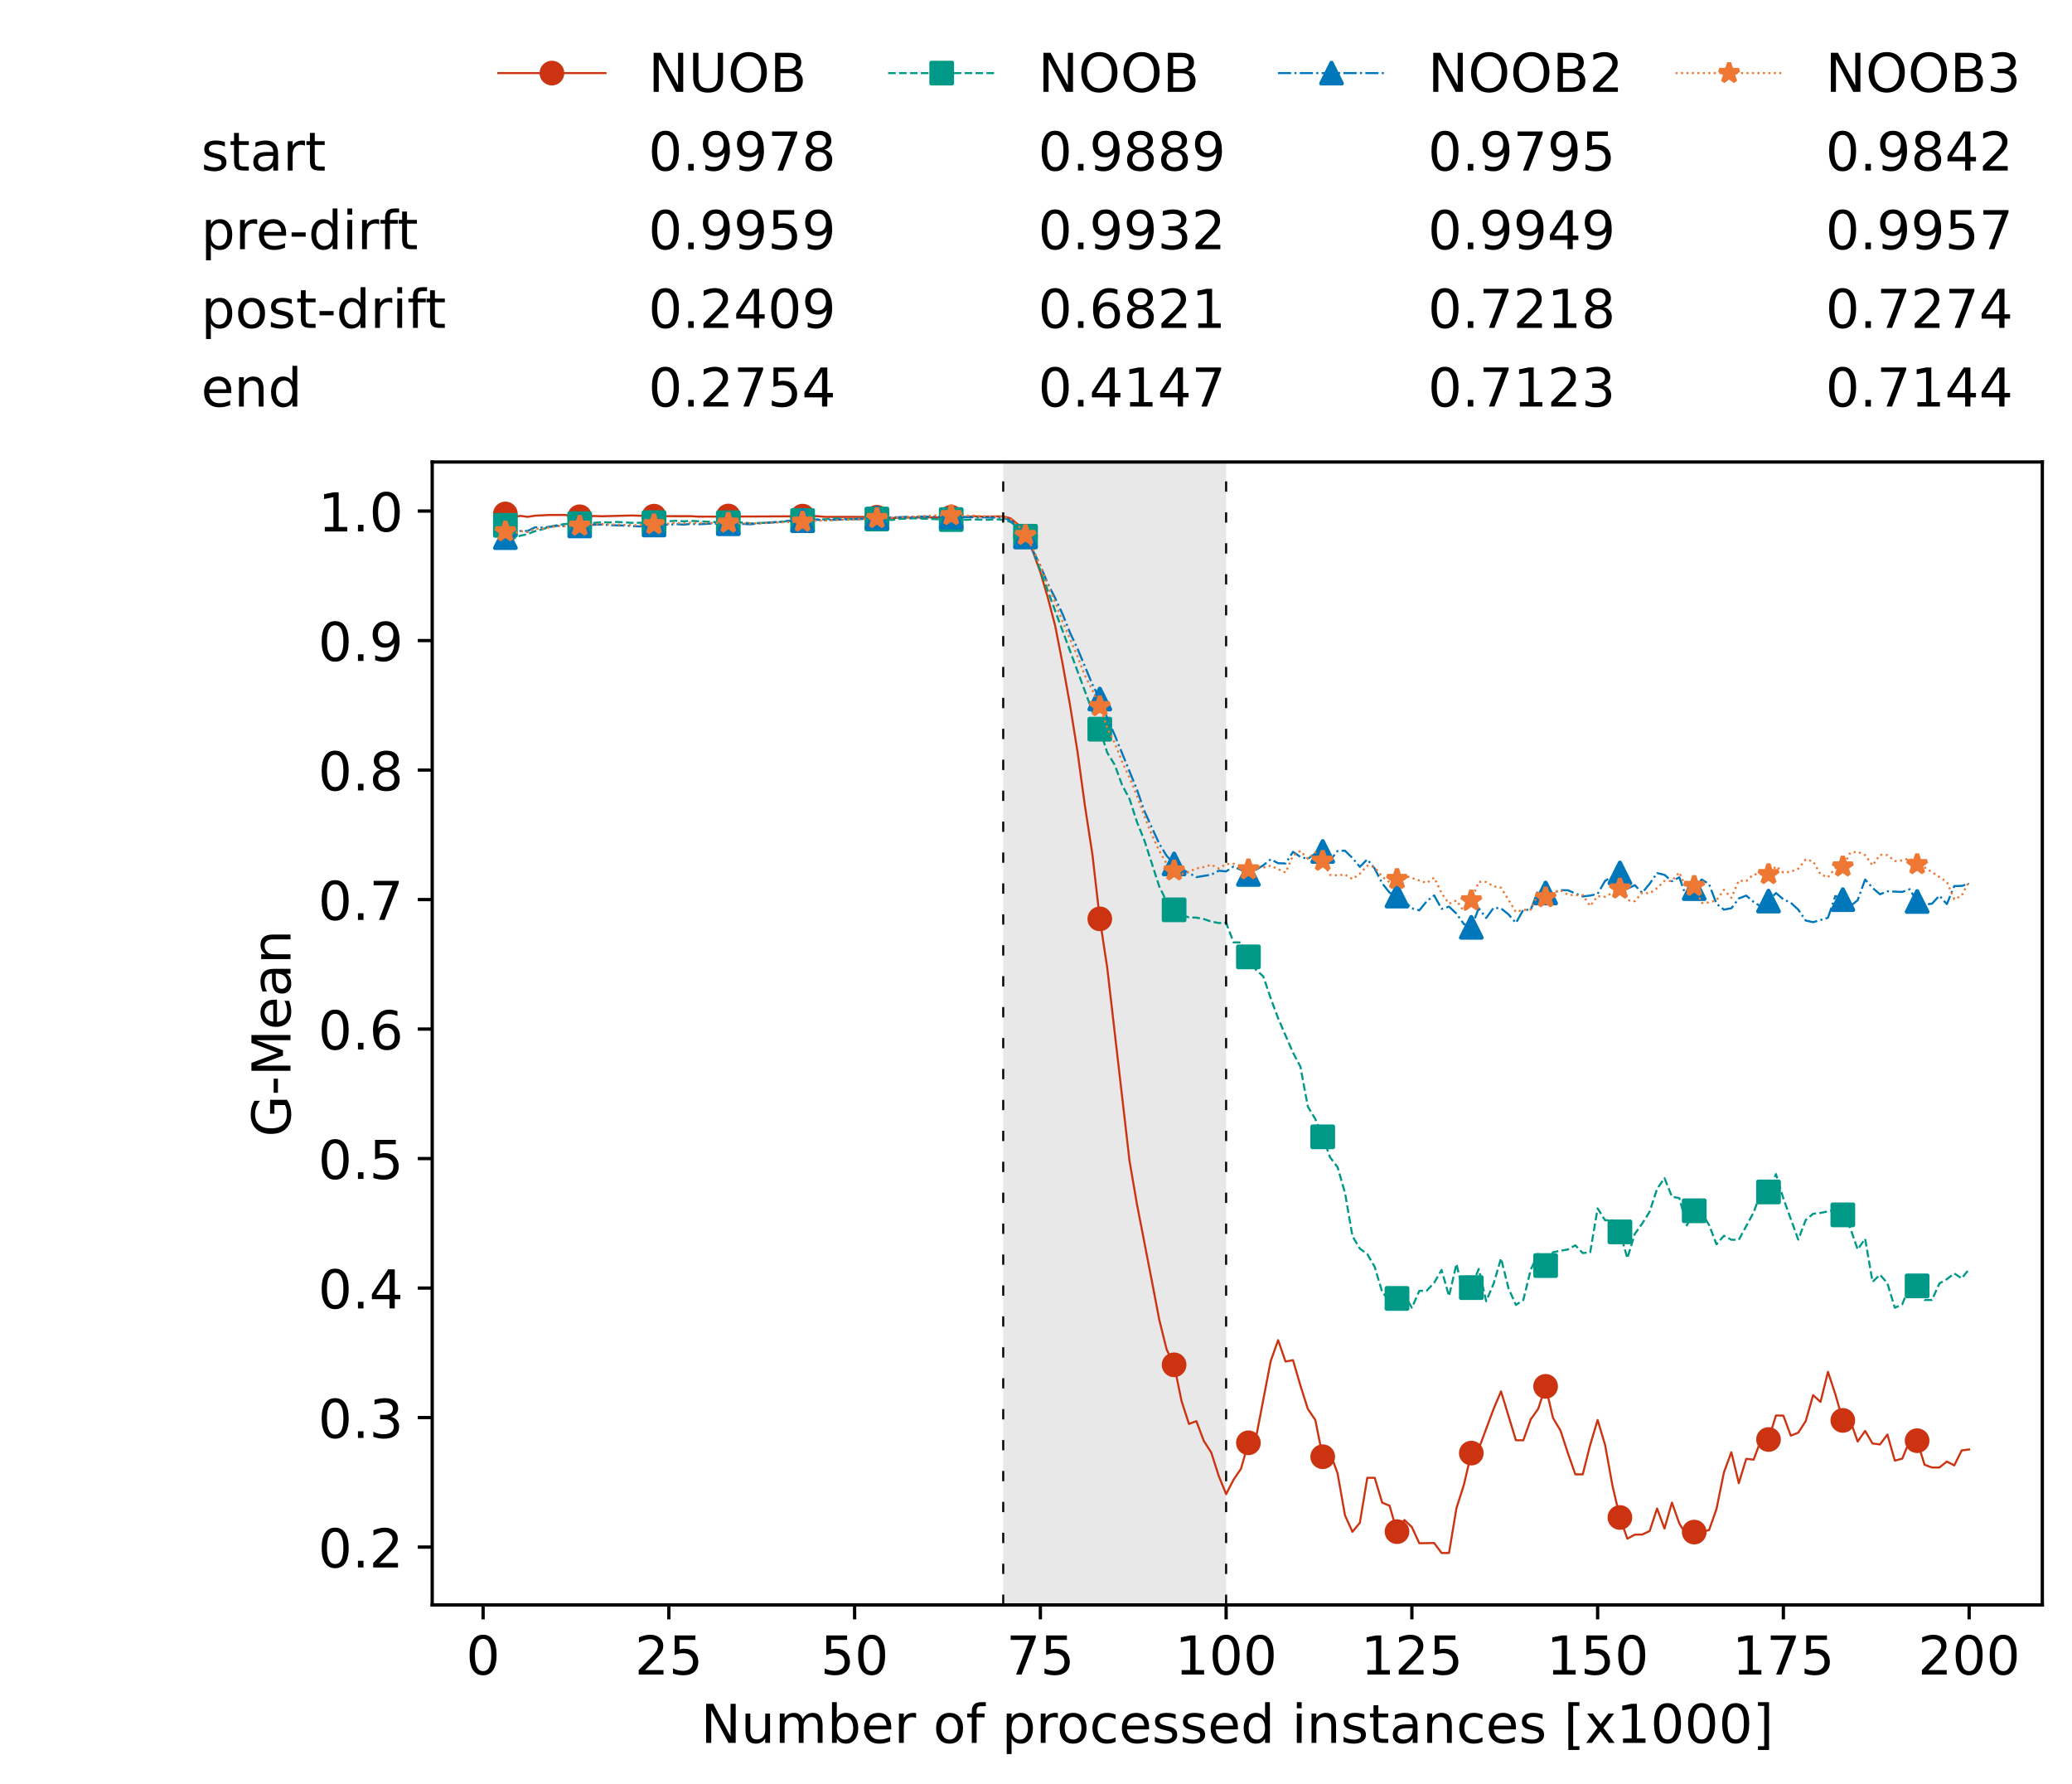 <?xml version="1.0" encoding="utf-8" standalone="no"?>
<!DOCTYPE svg PUBLIC "-//W3C//DTD SVG 1.1//EN"
  "http://www.w3.org/Graphics/SVG/1.1/DTD/svg11.dtd">
<!-- Created with matplotlib (https://matplotlib.org/) -->
<svg height="432.615pt" version="1.1" viewBox="0 0 502.65 432.615" width="502.65pt" xmlns="http://www.w3.org/2000/svg" xmlns:xlink="http://www.w3.org/1999/xlink">
 <defs>
  <style type="text/css">*{stroke-linecap:butt;stroke-linejoin:round;}</style>
 </defs>
 <g id="figure_1">
  <g id="patch_1">
   <path d="M 0 432.615 
L 502.65 432.615 
L 502.65 0 
L 0 0 
z
" style="fill:#ffffff;"/>
  </g>
  <g id="axes_1">
   <g id="patch_2">
    <path d="M 104.85 389.252 
L 495.45 389.252 
L 495.45 112.052 
L 104.85 112.052 
z
" style="fill:#ffffff;"/>
   </g>
   <g id="patch_3">
    <path clip-path="url(#pfeb89a988c)" d="M 297.446 389.252 
L 297.446 112.052 
L 243.372 112.052 
L 243.372 389.252 
z
" style="fill:#d3d3d3;opacity:0.5;"/>
   </g>
   <g id="matplotlib.axis_1">
    <g id="xtick_1">
     <g id="line2d_1">
      <defs>
       <path d="M 0 0 
L 0 3.5 
" id="m1007c90993" style="stroke:#000000;stroke-width:0.8;"/>
      </defs>
      <g>
       <use style="stroke:#000000;stroke-width:0.8;" x="117.197" xlink:href="#m1007c90993" y="389.252"/>
      </g>
     </g>
     <g id="text_1">
      <!-- 0 -->
      <g transform="translate(113.061 406.13)scale(0.13 -0.13)">
       <defs>
        <path d="M 31.781 66.406 
Q 24.172 66.406 20.328 58.906 
Q 16.5 51.422 16.5 36.375 
Q 16.5 21.391 20.328 13.891 
Q 24.172 6.391 31.781 6.391 
Q 39.453 6.391 43.281 13.891 
Q 47.125 21.391 47.125 36.375 
Q 47.125 51.422 43.281 58.906 
Q 39.453 66.406 31.781 66.406 
z
M 31.781 74.219 
Q 44.047 74.219 50.516 64.516 
Q 56.984 54.828 56.984 36.375 
Q 56.984 17.969 50.516 8.266 
Q 44.047 -1.422 31.781 -1.422 
Q 19.531 -1.422 13.062 8.266 
Q 6.594 17.969 6.594 36.375 
Q 6.594 54.828 13.062 64.516 
Q 19.531 74.219 31.781 74.219 
z
" id="DejaVuSans-48"/>
       </defs>
       <use xlink:href="#DejaVuSans-48"/>
      </g>
     </g>
    </g>
    <g id="xtick_2">
     <g id="line2d_2">
      <g>
       <use style="stroke:#000000;stroke-width:0.8;" x="162.259" xlink:href="#m1007c90993" y="389.252"/>
      </g>
     </g>
     <g id="text_2">
      <!-- 25 -->
      <g transform="translate(153.988 406.13)scale(0.13 -0.13)">
       <defs>
        <path d="M 19.188 8.297 
L 53.609 8.297 
L 53.609 0 
L 7.328 0 
L 7.328 8.297 
Q 12.938 14.109 22.625 23.891 
Q 32.328 33.688 34.812 36.531 
Q 39.547 41.844 41.422 45.531 
Q 43.312 49.219 43.312 52.781 
Q 43.312 58.594 39.234 62.25 
Q 35.156 65.922 28.609 65.922 
Q 23.969 65.922 18.812 64.312 
Q 13.672 62.703 7.812 59.422 
L 7.812 69.391 
Q 13.766 71.781 18.938 73 
Q 24.125 74.219 28.422 74.219 
Q 39.75 74.219 46.484 68.547 
Q 53.219 62.891 53.219 53.422 
Q 53.219 48.922 51.531 44.891 
Q 49.859 40.875 45.406 35.406 
Q 44.188 33.984 37.641 27.219 
Q 31.109 20.453 19.188 8.297 
z
" id="DejaVuSans-50"/>
        <path d="M 10.797 72.906 
L 49.516 72.906 
L 49.516 64.594 
L 19.828 64.594 
L 19.828 46.734 
Q 21.969 47.469 24.109 47.828 
Q 26.266 48.188 28.422 48.188 
Q 40.625 48.188 47.75 41.5 
Q 54.891 34.812 54.891 23.391 
Q 54.891 11.625 47.562 5.094 
Q 40.234 -1.422 26.906 -1.422 
Q 22.312 -1.422 17.547 -0.641 
Q 12.797 0.141 7.719 1.703 
L 7.719 11.625 
Q 12.109 9.234 16.797 8.062 
Q 21.484 6.891 26.703 6.891 
Q 35.156 6.891 40.078 11.328 
Q 45.016 15.766 45.016 23.391 
Q 45.016 31 40.078 35.438 
Q 35.156 39.891 26.703 39.891 
Q 22.75 39.891 18.812 39.016 
Q 14.891 38.141 10.797 36.281 
z
" id="DejaVuSans-53"/>
       </defs>
       <use xlink:href="#DejaVuSans-50"/>
       <use x="63.623" xlink:href="#DejaVuSans-53"/>
      </g>
     </g>
    </g>
    <g id="xtick_3">
     <g id="line2d_3">
      <g>
       <use style="stroke:#000000;stroke-width:0.8;" x="207.322" xlink:href="#m1007c90993" y="389.252"/>
      </g>
     </g>
     <g id="text_3">
      <!-- 50 -->
      <g transform="translate(199.05 406.13)scale(0.13 -0.13)">
       <use xlink:href="#DejaVuSans-53"/>
       <use x="63.623" xlink:href="#DejaVuSans-48"/>
      </g>
     </g>
    </g>
    <g id="xtick_4">
     <g id="line2d_4">
      <g>
       <use style="stroke:#000000;stroke-width:0.8;" x="252.384" xlink:href="#m1007c90993" y="389.252"/>
      </g>
     </g>
     <g id="text_4">
      <!-- 75 -->
      <g transform="translate(244.113 406.13)scale(0.13 -0.13)">
       <defs>
        <path d="M 8.203 72.906 
L 55.078 72.906 
L 55.078 68.703 
L 28.609 0 
L 18.312 0 
L 43.219 64.594 
L 8.203 64.594 
z
" id="DejaVuSans-55"/>
       </defs>
       <use xlink:href="#DejaVuSans-55"/>
       <use x="63.623" xlink:href="#DejaVuSans-53"/>
      </g>
     </g>
    </g>
    <g id="xtick_5">
     <g id="line2d_5">
      <g>
       <use style="stroke:#000000;stroke-width:0.8;" x="297.446" xlink:href="#m1007c90993" y="389.252"/>
      </g>
     </g>
     <g id="text_5">
      <!-- 100 -->
      <g transform="translate(285.039 406.13)scale(0.13 -0.13)">
       <defs>
        <path d="M 12.406 8.297 
L 28.516 8.297 
L 28.516 63.922 
L 10.984 60.406 
L 10.984 69.391 
L 28.422 72.906 
L 38.281 72.906 
L 38.281 8.297 
L 54.391 8.297 
L 54.391 0 
L 12.406 0 
z
" id="DejaVuSans-49"/>
       </defs>
       <use xlink:href="#DejaVuSans-49"/>
       <use x="63.623" xlink:href="#DejaVuSans-48"/>
       <use x="127.246" xlink:href="#DejaVuSans-48"/>
      </g>
     </g>
    </g>
    <g id="xtick_6">
     <g id="line2d_6">
      <g>
       <use style="stroke:#000000;stroke-width:0.8;" x="342.509" xlink:href="#m1007c90993" y="389.252"/>
      </g>
     </g>
     <g id="text_6">
      <!-- 125 -->
      <g transform="translate(330.102 406.13)scale(0.13 -0.13)">
       <use xlink:href="#DejaVuSans-49"/>
       <use x="63.623" xlink:href="#DejaVuSans-50"/>
       <use x="127.246" xlink:href="#DejaVuSans-53"/>
      </g>
     </g>
    </g>
    <g id="xtick_7">
     <g id="line2d_7">
      <g>
       <use style="stroke:#000000;stroke-width:0.8;" x="387.571" xlink:href="#m1007c90993" y="389.252"/>
      </g>
     </g>
     <g id="text_7">
      <!-- 150 -->
      <g transform="translate(375.164 406.13)scale(0.13 -0.13)">
       <use xlink:href="#DejaVuSans-49"/>
       <use x="63.623" xlink:href="#DejaVuSans-53"/>
       <use x="127.246" xlink:href="#DejaVuSans-48"/>
      </g>
     </g>
    </g>
    <g id="xtick_8">
     <g id="line2d_8">
      <g>
       <use style="stroke:#000000;stroke-width:0.8;" x="432.633" xlink:href="#m1007c90993" y="389.252"/>
      </g>
     </g>
     <g id="text_8">
      <!-- 175 -->
      <g transform="translate(420.226 406.13)scale(0.13 -0.13)">
       <use xlink:href="#DejaVuSans-49"/>
       <use x="63.623" xlink:href="#DejaVuSans-55"/>
       <use x="127.246" xlink:href="#DejaVuSans-53"/>
      </g>
     </g>
    </g>
    <g id="xtick_9">
     <g id="line2d_9">
      <g>
       <use style="stroke:#000000;stroke-width:0.8;" x="477.695" xlink:href="#m1007c90993" y="389.252"/>
      </g>
     </g>
     <g id="text_9">
      <!-- 200 -->
      <g transform="translate(465.289 406.13)scale(0.13 -0.13)">
       <use xlink:href="#DejaVuSans-50"/>
       <use x="63.623" xlink:href="#DejaVuSans-48"/>
       <use x="127.246" xlink:href="#DejaVuSans-48"/>
      </g>
     </g>
    </g>
    <g id="text_10">
     <!-- Number of processed instances [x1000] -->
     <g transform="translate(170.025 422.711)scale(0.13 -0.13)">
      <defs>
       <path d="M 9.812 72.906 
L 23.094 72.906 
L 55.422 11.922 
L 55.422 72.906 
L 64.984 72.906 
L 64.984 0 
L 51.703 0 
L 19.391 60.984 
L 19.391 0 
L 9.812 0 
z
" id="DejaVuSans-78"/>
       <path d="M 8.5 21.578 
L 8.5 54.688 
L 17.484 54.688 
L 17.484 21.922 
Q 17.484 14.156 20.5 10.266 
Q 23.531 6.391 29.594 6.391 
Q 36.859 6.391 41.078 11.031 
Q 45.312 15.672 45.312 23.688 
L 45.312 54.688 
L 54.297 54.688 
L 54.297 0 
L 45.312 0 
L 45.312 8.406 
Q 42.047 3.422 37.719 1 
Q 33.406 -1.422 27.688 -1.422 
Q 18.266 -1.422 13.375 4.438 
Q 8.5 10.297 8.5 21.578 
z
M 31.109 56 
z
" id="DejaVuSans-117"/>
       <path d="M 52 44.188 
Q 55.375 50.25 60.062 53.125 
Q 64.75 56 71.094 56 
Q 79.641 56 84.281 50.016 
Q 88.922 44.047 88.922 33.016 
L 88.922 0 
L 79.891 0 
L 79.891 32.719 
Q 79.891 40.578 77.094 44.375 
Q 74.312 48.188 68.609 48.188 
Q 61.625 48.188 57.562 43.547 
Q 53.516 38.922 53.516 30.906 
L 53.516 0 
L 44.484 0 
L 44.484 32.719 
Q 44.484 40.625 41.703 44.406 
Q 38.922 48.188 33.109 48.188 
Q 26.219 48.188 22.156 43.531 
Q 18.109 38.875 18.109 30.906 
L 18.109 0 
L 9.078 0 
L 9.078 54.688 
L 18.109 54.688 
L 18.109 46.188 
Q 21.188 51.219 25.484 53.609 
Q 29.781 56 35.688 56 
Q 41.656 56 45.828 52.969 
Q 50 49.953 52 44.188 
z
" id="DejaVuSans-109"/>
       <path d="M 48.688 27.297 
Q 48.688 37.203 44.609 42.844 
Q 40.531 48.484 33.406 48.484 
Q 26.266 48.484 22.188 42.844 
Q 18.109 37.203 18.109 27.297 
Q 18.109 17.391 22.188 11.75 
Q 26.266 6.109 33.406 6.109 
Q 40.531 6.109 44.609 11.75 
Q 48.688 17.391 48.688 27.297 
z
M 18.109 46.391 
Q 20.953 51.266 25.266 53.625 
Q 29.594 56 35.594 56 
Q 45.562 56 51.781 48.094 
Q 58.016 40.188 58.016 27.297 
Q 58.016 14.406 51.781 6.484 
Q 45.562 -1.422 35.594 -1.422 
Q 29.594 -1.422 25.266 0.953 
Q 20.953 3.328 18.109 8.203 
L 18.109 0 
L 9.078 0 
L 9.078 75.984 
L 18.109 75.984 
z
" id="DejaVuSans-98"/>
       <path d="M 56.203 29.594 
L 56.203 25.203 
L 14.891 25.203 
Q 15.484 15.922 20.484 11.062 
Q 25.484 6.203 34.422 6.203 
Q 39.594 6.203 44.453 7.469 
Q 49.312 8.734 54.109 11.281 
L 54.109 2.781 
Q 49.266 0.734 44.188 -0.344 
Q 39.109 -1.422 33.891 -1.422 
Q 20.797 -1.422 13.156 6.188 
Q 5.516 13.812 5.516 26.812 
Q 5.516 40.234 12.766 48.109 
Q 20.016 56 32.328 56 
Q 43.359 56 49.781 48.891 
Q 56.203 41.797 56.203 29.594 
z
M 47.219 32.234 
Q 47.125 39.594 43.094 43.984 
Q 39.062 48.391 32.422 48.391 
Q 24.906 48.391 20.391 44.141 
Q 15.875 39.891 15.188 32.172 
z
" id="DejaVuSans-101"/>
       <path d="M 41.109 46.297 
Q 39.594 47.172 37.812 47.578 
Q 36.031 48 33.891 48 
Q 26.266 48 22.188 43.047 
Q 18.109 38.094 18.109 28.812 
L 18.109 0 
L 9.078 0 
L 9.078 54.688 
L 18.109 54.688 
L 18.109 46.188 
Q 20.953 51.172 25.484 53.578 
Q 30.031 56 36.531 56 
Q 37.453 56 38.578 55.875 
Q 39.703 55.766 41.062 55.516 
z
" id="DejaVuSans-114"/>
       <path id="DejaVuSans-32"/>
       <path d="M 30.609 48.391 
Q 23.391 48.391 19.188 42.75 
Q 14.984 37.109 14.984 27.297 
Q 14.984 17.484 19.156 11.844 
Q 23.344 6.203 30.609 6.203 
Q 37.797 6.203 41.984 11.859 
Q 46.188 17.531 46.188 27.297 
Q 46.188 37.016 41.984 42.703 
Q 37.797 48.391 30.609 48.391 
z
M 30.609 56 
Q 42.328 56 49.016 48.375 
Q 55.719 40.766 55.719 27.297 
Q 55.719 13.875 49.016 6.219 
Q 42.328 -1.422 30.609 -1.422 
Q 18.844 -1.422 12.172 6.219 
Q 5.516 13.875 5.516 27.297 
Q 5.516 40.766 12.172 48.375 
Q 18.844 56 30.609 56 
z
" id="DejaVuSans-111"/>
       <path d="M 37.109 75.984 
L 37.109 68.5 
L 28.516 68.5 
Q 23.688 68.5 21.797 66.547 
Q 19.922 64.594 19.922 59.516 
L 19.922 54.688 
L 34.719 54.688 
L 34.719 47.703 
L 19.922 47.703 
L 19.922 0 
L 10.891 0 
L 10.891 47.703 
L 2.297 47.703 
L 2.297 54.688 
L 10.891 54.688 
L 10.891 58.5 
Q 10.891 67.625 15.141 71.797 
Q 19.391 75.984 28.609 75.984 
z
" id="DejaVuSans-102"/>
       <path d="M 18.109 8.203 
L 18.109 -20.797 
L 9.078 -20.797 
L 9.078 54.688 
L 18.109 54.688 
L 18.109 46.391 
Q 20.953 51.266 25.266 53.625 
Q 29.594 56 35.594 56 
Q 45.562 56 51.781 48.094 
Q 58.016 40.188 58.016 27.297 
Q 58.016 14.406 51.781 6.484 
Q 45.562 -1.422 35.594 -1.422 
Q 29.594 -1.422 25.266 0.953 
Q 20.953 3.328 18.109 8.203 
z
M 48.688 27.297 
Q 48.688 37.203 44.609 42.844 
Q 40.531 48.484 33.406 48.484 
Q 26.266 48.484 22.188 42.844 
Q 18.109 37.203 18.109 27.297 
Q 18.109 17.391 22.188 11.75 
Q 26.266 6.109 33.406 6.109 
Q 40.531 6.109 44.609 11.75 
Q 48.688 17.391 48.688 27.297 
z
" id="DejaVuSans-112"/>
       <path d="M 48.781 52.594 
L 48.781 44.188 
Q 44.969 46.297 41.141 47.344 
Q 37.312 48.391 33.406 48.391 
Q 24.656 48.391 19.812 42.844 
Q 14.984 37.312 14.984 27.297 
Q 14.984 17.281 19.812 11.734 
Q 24.656 6.203 33.406 6.203 
Q 37.312 6.203 41.141 7.25 
Q 44.969 8.297 48.781 10.406 
L 48.781 2.094 
Q 45.016 0.344 40.984 -0.531 
Q 36.969 -1.422 32.422 -1.422 
Q 20.062 -1.422 12.781 6.344 
Q 5.516 14.109 5.516 27.297 
Q 5.516 40.672 12.859 48.328 
Q 20.219 56 33.016 56 
Q 37.156 56 41.109 55.141 
Q 45.062 54.297 48.781 52.594 
z
" id="DejaVuSans-99"/>
       <path d="M 44.281 53.078 
L 44.281 44.578 
Q 40.484 46.531 36.375 47.5 
Q 32.281 48.484 27.875 48.484 
Q 21.188 48.484 17.844 46.438 
Q 14.5 44.391 14.5 40.281 
Q 14.5 37.156 16.891 35.375 
Q 19.281 33.594 26.516 31.984 
L 29.594 31.297 
Q 39.156 29.25 43.188 25.516 
Q 47.219 21.781 47.219 15.094 
Q 47.219 7.469 41.188 3.016 
Q 35.156 -1.422 24.609 -1.422 
Q 20.219 -1.422 15.453 -0.562 
Q 10.688 0.297 5.422 2 
L 5.422 11.281 
Q 10.406 8.688 15.234 7.391 
Q 20.062 6.109 24.812 6.109 
Q 31.156 6.109 34.562 8.281 
Q 37.984 10.453 37.984 14.406 
Q 37.984 18.062 35.516 20.016 
Q 33.062 21.969 24.703 23.781 
L 21.578 24.516 
Q 13.234 26.266 9.516 29.906 
Q 5.812 33.547 5.812 39.891 
Q 5.812 47.609 11.281 51.797 
Q 16.75 56 26.812 56 
Q 31.781 56 36.172 55.266 
Q 40.578 54.547 44.281 53.078 
z
" id="DejaVuSans-115"/>
       <path d="M 45.406 46.391 
L 45.406 75.984 
L 54.391 75.984 
L 54.391 0 
L 45.406 0 
L 45.406 8.203 
Q 42.578 3.328 38.25 0.953 
Q 33.938 -1.422 27.875 -1.422 
Q 17.969 -1.422 11.734 6.484 
Q 5.516 14.406 5.516 27.297 
Q 5.516 40.188 11.734 48.094 
Q 17.969 56 27.875 56 
Q 33.938 56 38.25 53.625 
Q 42.578 51.266 45.406 46.391 
z
M 14.797 27.297 
Q 14.797 17.391 18.875 11.75 
Q 22.953 6.109 30.078 6.109 
Q 37.203 6.109 41.297 11.75 
Q 45.406 17.391 45.406 27.297 
Q 45.406 37.203 41.297 42.844 
Q 37.203 48.484 30.078 48.484 
Q 22.953 48.484 18.875 42.844 
Q 14.797 37.203 14.797 27.297 
z
" id="DejaVuSans-100"/>
       <path d="M 9.422 54.688 
L 18.406 54.688 
L 18.406 0 
L 9.422 0 
z
M 9.422 75.984 
L 18.406 75.984 
L 18.406 64.594 
L 9.422 64.594 
z
" id="DejaVuSans-105"/>
       <path d="M 54.891 33.016 
L 54.891 0 
L 45.906 0 
L 45.906 32.719 
Q 45.906 40.484 42.875 44.328 
Q 39.844 48.188 33.797 48.188 
Q 26.516 48.188 22.312 43.547 
Q 18.109 38.922 18.109 30.906 
L 18.109 0 
L 9.078 0 
L 9.078 54.688 
L 18.109 54.688 
L 18.109 46.188 
Q 21.344 51.125 25.703 53.562 
Q 30.078 56 35.797 56 
Q 45.219 56 50.047 50.172 
Q 54.891 44.344 54.891 33.016 
z
" id="DejaVuSans-110"/>
       <path d="M 18.312 70.219 
L 18.312 54.688 
L 36.812 54.688 
L 36.812 47.703 
L 18.312 47.703 
L 18.312 18.016 
Q 18.312 11.328 20.141 9.422 
Q 21.969 7.516 27.594 7.516 
L 36.812 7.516 
L 36.812 0 
L 27.594 0 
Q 17.188 0 13.234 3.875 
Q 9.281 7.766 9.281 18.016 
L 9.281 47.703 
L 2.688 47.703 
L 2.688 54.688 
L 9.281 54.688 
L 9.281 70.219 
z
" id="DejaVuSans-116"/>
       <path d="M 34.281 27.484 
Q 23.391 27.484 19.188 25 
Q 14.984 22.516 14.984 16.5 
Q 14.984 11.719 18.141 8.906 
Q 21.297 6.109 26.703 6.109 
Q 34.188 6.109 38.703 11.406 
Q 43.219 16.703 43.219 25.484 
L 43.219 27.484 
z
M 52.203 31.203 
L 52.203 0 
L 43.219 0 
L 43.219 8.297 
Q 40.141 3.328 35.547 0.953 
Q 30.953 -1.422 24.312 -1.422 
Q 15.922 -1.422 10.953 3.297 
Q 6 8.016 6 15.922 
Q 6 25.141 12.172 29.828 
Q 18.359 34.516 30.609 34.516 
L 43.219 34.516 
L 43.219 35.406 
Q 43.219 41.609 39.141 45 
Q 35.062 48.391 27.688 48.391 
Q 23 48.391 18.547 47.266 
Q 14.109 46.141 10.016 43.891 
L 10.016 52.203 
Q 14.938 54.109 19.578 55.047 
Q 24.219 56 28.609 56 
Q 40.484 56 46.344 49.844 
Q 52.203 43.703 52.203 31.203 
z
" id="DejaVuSans-97"/>
       <path d="M 8.594 75.984 
L 29.297 75.984 
L 29.297 69 
L 17.578 69 
L 17.578 -6.203 
L 29.297 -6.203 
L 29.297 -13.188 
L 8.594 -13.188 
z
" id="DejaVuSans-91"/>
       <path d="M 54.891 54.688 
L 35.109 28.078 
L 55.906 0 
L 45.312 0 
L 29.391 21.484 
L 13.484 0 
L 2.875 0 
L 24.125 28.609 
L 4.688 54.688 
L 15.281 54.688 
L 29.781 35.203 
L 44.281 54.688 
z
" id="DejaVuSans-120"/>
       <path d="M 30.422 75.984 
L 30.422 -13.188 
L 9.719 -13.188 
L 9.719 -6.203 
L 21.391 -6.203 
L 21.391 69 
L 9.719 69 
L 9.719 75.984 
z
" id="DejaVuSans-93"/>
      </defs>
      <use xlink:href="#DejaVuSans-78"/>
      <use x="74.805" xlink:href="#DejaVuSans-117"/>
      <use x="138.184" xlink:href="#DejaVuSans-109"/>
      <use x="235.596" xlink:href="#DejaVuSans-98"/>
      <use x="299.072" xlink:href="#DejaVuSans-101"/>
      <use x="360.596" xlink:href="#DejaVuSans-114"/>
      <use x="401.709" xlink:href="#DejaVuSans-32"/>
      <use x="433.496" xlink:href="#DejaVuSans-111"/>
      <use x="494.678" xlink:href="#DejaVuSans-102"/>
      <use x="529.883" xlink:href="#DejaVuSans-32"/>
      <use x="561.67" xlink:href="#DejaVuSans-112"/>
      <use x="625.146" xlink:href="#DejaVuSans-114"/>
      <use x="664.01" xlink:href="#DejaVuSans-111"/>
      <use x="725.191" xlink:href="#DejaVuSans-99"/>
      <use x="780.172" xlink:href="#DejaVuSans-101"/>
      <use x="841.695" xlink:href="#DejaVuSans-115"/>
      <use x="893.795" xlink:href="#DejaVuSans-115"/>
      <use x="945.895" xlink:href="#DejaVuSans-101"/>
      <use x="1007.418" xlink:href="#DejaVuSans-100"/>
      <use x="1070.895" xlink:href="#DejaVuSans-32"/>
      <use x="1102.682" xlink:href="#DejaVuSans-105"/>
      <use x="1130.465" xlink:href="#DejaVuSans-110"/>
      <use x="1193.844" xlink:href="#DejaVuSans-115"/>
      <use x="1245.943" xlink:href="#DejaVuSans-116"/>
      <use x="1285.152" xlink:href="#DejaVuSans-97"/>
      <use x="1346.432" xlink:href="#DejaVuSans-110"/>
      <use x="1409.811" xlink:href="#DejaVuSans-99"/>
      <use x="1464.791" xlink:href="#DejaVuSans-101"/>
      <use x="1526.314" xlink:href="#DejaVuSans-115"/>
      <use x="1578.414" xlink:href="#DejaVuSans-32"/>
      <use x="1610.201" xlink:href="#DejaVuSans-91"/>
      <use x="1649.215" xlink:href="#DejaVuSans-120"/>
      <use x="1708.395" xlink:href="#DejaVuSans-49"/>
      <use x="1772.018" xlink:href="#DejaVuSans-48"/>
      <use x="1835.641" xlink:href="#DejaVuSans-48"/>
      <use x="1899.264" xlink:href="#DejaVuSans-48"/>
      <use x="1962.887" xlink:href="#DejaVuSans-93"/>
     </g>
    </g>
   </g>
   <g id="matplotlib.axis_2">
    <g id="ytick_1">
     <g id="line2d_10">
      <defs>
       <path d="M 0 0 
L -3.5 0 
" id="mf9b3c6f958" style="stroke:#000000;stroke-width:0.8;"/>
      </defs>
      <g>
       <use style="stroke:#000000;stroke-width:0.8;" x="104.85" xlink:href="#mf9b3c6f958" y="375.22"/>
      </g>
     </g>
     <g id="text_11">
      <!-- 0.2 -->
      <g transform="translate(77.176 380.159)scale(0.13 -0.13)">
       <defs>
        <path d="M 10.688 12.406 
L 21 12.406 
L 21 0 
L 10.688 0 
z
" id="DejaVuSans-46"/>
       </defs>
       <use xlink:href="#DejaVuSans-48"/>
       <use x="63.623" xlink:href="#DejaVuSans-46"/>
       <use x="95.41" xlink:href="#DejaVuSans-50"/>
      </g>
     </g>
    </g>
    <g id="ytick_2">
     <g id="line2d_11">
      <g>
       <use style="stroke:#000000;stroke-width:0.8;" x="104.85" xlink:href="#mf9b3c6f958" y="343.811"/>
      </g>
     </g>
     <g id="text_12">
      <!-- 0.3 -->
      <g transform="translate(77.176 348.75)scale(0.13 -0.13)">
       <defs>
        <path d="M 40.578 39.312 
Q 47.656 37.797 51.625 33 
Q 55.609 28.219 55.609 21.188 
Q 55.609 10.406 48.188 4.484 
Q 40.766 -1.422 27.094 -1.422 
Q 22.516 -1.422 17.656 -0.516 
Q 12.797 0.391 7.625 2.203 
L 7.625 11.719 
Q 11.719 9.328 16.594 8.109 
Q 21.484 6.891 26.812 6.891 
Q 36.078 6.891 40.938 10.547 
Q 45.797 14.203 45.797 21.188 
Q 45.797 27.641 41.281 31.266 
Q 36.766 34.906 28.719 34.906 
L 20.219 34.906 
L 20.219 43.016 
L 29.109 43.016 
Q 36.375 43.016 40.234 45.922 
Q 44.094 48.828 44.094 54.297 
Q 44.094 59.906 40.109 62.906 
Q 36.141 65.922 28.719 65.922 
Q 24.656 65.922 20.016 65.031 
Q 15.375 64.156 9.812 62.312 
L 9.812 71.094 
Q 15.438 72.656 20.344 73.438 
Q 25.25 74.219 29.594 74.219 
Q 40.828 74.219 47.359 69.109 
Q 53.906 64.016 53.906 55.328 
Q 53.906 49.266 50.438 45.094 
Q 46.969 40.922 40.578 39.312 
z
" id="DejaVuSans-51"/>
       </defs>
       <use xlink:href="#DejaVuSans-48"/>
       <use x="63.623" xlink:href="#DejaVuSans-46"/>
       <use x="95.41" xlink:href="#DejaVuSans-51"/>
      </g>
     </g>
    </g>
    <g id="ytick_3">
     <g id="line2d_12">
      <g>
       <use style="stroke:#000000;stroke-width:0.8;" x="104.85" xlink:href="#mf9b3c6f958" y="312.402"/>
      </g>
     </g>
     <g id="text_13">
      <!-- 0.4 -->
      <g transform="translate(77.176 317.341)scale(0.13 -0.13)">
       <defs>
        <path d="M 37.797 64.312 
L 12.891 25.391 
L 37.797 25.391 
z
M 35.203 72.906 
L 47.609 72.906 
L 47.609 25.391 
L 58.016 25.391 
L 58.016 17.188 
L 47.609 17.188 
L 47.609 0 
L 37.797 0 
L 37.797 17.188 
L 4.891 17.188 
L 4.891 26.703 
z
" id="DejaVuSans-52"/>
       </defs>
       <use xlink:href="#DejaVuSans-48"/>
       <use x="63.623" xlink:href="#DejaVuSans-46"/>
       <use x="95.41" xlink:href="#DejaVuSans-52"/>
      </g>
     </g>
    </g>
    <g id="ytick_4">
     <g id="line2d_13">
      <g>
       <use style="stroke:#000000;stroke-width:0.8;" x="104.85" xlink:href="#mf9b3c6f958" y="280.993"/>
      </g>
     </g>
     <g id="text_14">
      <!-- 0.5 -->
      <g transform="translate(77.176 285.932)scale(0.13 -0.13)">
       <use xlink:href="#DejaVuSans-48"/>
       <use x="63.623" xlink:href="#DejaVuSans-46"/>
       <use x="95.41" xlink:href="#DejaVuSans-53"/>
      </g>
     </g>
    </g>
    <g id="ytick_5">
     <g id="line2d_14">
      <g>
       <use style="stroke:#000000;stroke-width:0.8;" x="104.85" xlink:href="#mf9b3c6f958" y="249.584"/>
      </g>
     </g>
     <g id="text_15">
      <!-- 0.6 -->
      <g transform="translate(77.176 254.523)scale(0.13 -0.13)">
       <defs>
        <path d="M 33.016 40.375 
Q 26.375 40.375 22.484 35.828 
Q 18.609 31.297 18.609 23.391 
Q 18.609 15.531 22.484 10.953 
Q 26.375 6.391 33.016 6.391 
Q 39.656 6.391 43.531 10.953 
Q 47.406 15.531 47.406 23.391 
Q 47.406 31.297 43.531 35.828 
Q 39.656 40.375 33.016 40.375 
z
M 52.594 71.297 
L 52.594 62.312 
Q 48.875 64.062 45.094 64.984 
Q 41.312 65.922 37.594 65.922 
Q 27.828 65.922 22.672 59.328 
Q 17.531 52.734 16.797 39.406 
Q 19.672 43.656 24.016 45.922 
Q 28.375 48.188 33.594 48.188 
Q 44.578 48.188 50.953 41.516 
Q 57.328 34.859 57.328 23.391 
Q 57.328 12.156 50.688 5.359 
Q 44.047 -1.422 33.016 -1.422 
Q 20.359 -1.422 13.672 8.266 
Q 6.984 17.969 6.984 36.375 
Q 6.984 53.656 15.188 63.938 
Q 23.391 74.219 37.203 74.219 
Q 40.922 74.219 44.703 73.484 
Q 48.484 72.75 52.594 71.297 
z
" id="DejaVuSans-54"/>
       </defs>
       <use xlink:href="#DejaVuSans-48"/>
       <use x="63.623" xlink:href="#DejaVuSans-46"/>
       <use x="95.41" xlink:href="#DejaVuSans-54"/>
      </g>
     </g>
    </g>
    <g id="ytick_6">
     <g id="line2d_15">
      <g>
       <use style="stroke:#000000;stroke-width:0.8;" x="104.85" xlink:href="#mf9b3c6f958" y="218.175"/>
      </g>
     </g>
     <g id="text_16">
      <!-- 0.7 -->
      <g transform="translate(77.176 223.114)scale(0.13 -0.13)">
       <use xlink:href="#DejaVuSans-48"/>
       <use x="63.623" xlink:href="#DejaVuSans-46"/>
       <use x="95.41" xlink:href="#DejaVuSans-55"/>
      </g>
     </g>
    </g>
    <g id="ytick_7">
     <g id="line2d_16">
      <g>
       <use style="stroke:#000000;stroke-width:0.8;" x="104.85" xlink:href="#mf9b3c6f958" y="186.766"/>
      </g>
     </g>
     <g id="text_17">
      <!-- 0.8 -->
      <g transform="translate(77.176 191.705)scale(0.13 -0.13)">
       <defs>
        <path d="M 31.781 34.625 
Q 24.75 34.625 20.719 30.859 
Q 16.703 27.094 16.703 20.516 
Q 16.703 13.922 20.719 10.156 
Q 24.75 6.391 31.781 6.391 
Q 38.812 6.391 42.859 10.172 
Q 46.922 13.969 46.922 20.516 
Q 46.922 27.094 42.891 30.859 
Q 38.875 34.625 31.781 34.625 
z
M 21.922 38.812 
Q 15.578 40.375 12.031 44.719 
Q 8.5 49.078 8.5 55.328 
Q 8.5 64.062 14.719 69.141 
Q 20.953 74.219 31.781 74.219 
Q 42.672 74.219 48.875 69.141 
Q 55.078 64.062 55.078 55.328 
Q 55.078 49.078 51.531 44.719 
Q 48 40.375 41.703 38.812 
Q 48.828 37.156 52.797 32.312 
Q 56.781 27.484 56.781 20.516 
Q 56.781 9.906 50.312 4.234 
Q 43.844 -1.422 31.781 -1.422 
Q 19.734 -1.422 13.25 4.234 
Q 6.781 9.906 6.781 20.516 
Q 6.781 27.484 10.781 32.312 
Q 14.797 37.156 21.922 38.812 
z
M 18.312 54.391 
Q 18.312 48.734 21.844 45.562 
Q 25.391 42.391 31.781 42.391 
Q 38.141 42.391 41.719 45.562 
Q 45.312 48.734 45.312 54.391 
Q 45.312 60.062 41.719 63.234 
Q 38.141 66.406 31.781 66.406 
Q 25.391 66.406 21.844 63.234 
Q 18.312 60.062 18.312 54.391 
z
" id="DejaVuSans-56"/>
       </defs>
       <use xlink:href="#DejaVuSans-48"/>
       <use x="63.623" xlink:href="#DejaVuSans-46"/>
       <use x="95.41" xlink:href="#DejaVuSans-56"/>
      </g>
     </g>
    </g>
    <g id="ytick_8">
     <g id="line2d_17">
      <g>
       <use style="stroke:#000000;stroke-width:0.8;" x="104.85" xlink:href="#mf9b3c6f958" y="155.357"/>
      </g>
     </g>
     <g id="text_18">
      <!-- 0.9 -->
      <g transform="translate(77.176 160.296)scale(0.13 -0.13)">
       <defs>
        <path d="M 10.984 1.516 
L 10.984 10.5 
Q 14.703 8.734 18.5 7.812 
Q 22.312 6.891 25.984 6.891 
Q 35.75 6.891 40.891 13.453 
Q 46.047 20.016 46.781 33.406 
Q 43.953 29.203 39.594 26.953 
Q 35.25 24.703 29.984 24.703 
Q 19.047 24.703 12.672 31.312 
Q 6.297 37.938 6.297 49.422 
Q 6.297 60.641 12.938 67.422 
Q 19.578 74.219 30.609 74.219 
Q 43.266 74.219 49.922 64.516 
Q 56.594 54.828 56.594 36.375 
Q 56.594 19.141 48.406 8.859 
Q 40.234 -1.422 26.422 -1.422 
Q 22.703 -1.422 18.891 -0.688 
Q 15.094 0.047 10.984 1.516 
z
M 30.609 32.422 
Q 37.25 32.422 41.125 36.953 
Q 45.016 41.5 45.016 49.422 
Q 45.016 57.281 41.125 61.844 
Q 37.25 66.406 30.609 66.406 
Q 23.969 66.406 20.094 61.844 
Q 16.219 57.281 16.219 49.422 
Q 16.219 41.5 20.094 36.953 
Q 23.969 32.422 30.609 32.422 
z
" id="DejaVuSans-57"/>
       </defs>
       <use xlink:href="#DejaVuSans-48"/>
       <use x="63.623" xlink:href="#DejaVuSans-46"/>
       <use x="95.41" xlink:href="#DejaVuSans-57"/>
      </g>
     </g>
    </g>
    <g id="ytick_9">
     <g id="line2d_18">
      <g>
       <use style="stroke:#000000;stroke-width:0.8;" x="104.85" xlink:href="#mf9b3c6f958" y="123.948"/>
      </g>
     </g>
     <g id="text_19">
      <!-- 1.0 -->
      <g transform="translate(77.176 128.887)scale(0.13 -0.13)">
       <use xlink:href="#DejaVuSans-49"/>
       <use x="63.623" xlink:href="#DejaVuSans-46"/>
       <use x="95.41" xlink:href="#DejaVuSans-48"/>
      </g>
     </g>
    </g>
    <g id="text_20">
     <!-- G-Mean -->
     <g transform="translate(70.472 275.744)rotate(-90)scale(0.13 -0.13)">
      <defs>
       <path d="M 59.516 10.406 
L 59.516 29.984 
L 43.406 29.984 
L 43.406 38.094 
L 69.281 38.094 
L 69.281 6.781 
Q 63.578 2.734 56.688 0.656 
Q 49.812 -1.422 42 -1.422 
Q 24.906 -1.422 15.25 8.562 
Q 5.609 18.562 5.609 36.375 
Q 5.609 54.25 15.25 64.234 
Q 24.906 74.219 42 74.219 
Q 49.125 74.219 55.547 72.453 
Q 61.969 70.703 67.391 67.281 
L 67.391 56.781 
Q 61.922 61.422 55.766 63.766 
Q 49.609 66.109 42.828 66.109 
Q 29.438 66.109 22.719 58.641 
Q 16.016 51.172 16.016 36.375 
Q 16.016 21.625 22.719 14.156 
Q 29.438 6.688 42.828 6.688 
Q 48.047 6.688 52.141 7.594 
Q 56.25 8.5 59.516 10.406 
z
" id="DejaVuSans-71"/>
       <path d="M 4.891 31.391 
L 31.203 31.391 
L 31.203 23.391 
L 4.891 23.391 
z
" id="DejaVuSans-45"/>
       <path d="M 9.812 72.906 
L 24.516 72.906 
L 43.109 23.297 
L 61.812 72.906 
L 76.516 72.906 
L 76.516 0 
L 66.891 0 
L 66.891 64.016 
L 48.094 14.016 
L 38.188 14.016 
L 19.391 64.016 
L 19.391 0 
L 9.812 0 
z
" id="DejaVuSans-77"/>
      </defs>
      <use xlink:href="#DejaVuSans-71"/>
      <use x="77.49" xlink:href="#DejaVuSans-45"/>
      <use x="113.574" xlink:href="#DejaVuSans-77"/>
      <use x="199.854" xlink:href="#DejaVuSans-101"/>
      <use x="261.377" xlink:href="#DejaVuSans-97"/>
      <use x="322.656" xlink:href="#DejaVuSans-110"/>
     </g>
    </g>
   </g>
   <g id="line2d_19"/>
   <g id="line2d_20"/>
   <g id="line2d_21"/>
   <g id="line2d_22"/>
   <g id="line2d_23"/>
   <g id="line2d_24">
    <path clip-path="url(#pfeb89a988c)" d="M 122.605 124.652 
L 124.407 125.515 
L 126.21 125.11 
L 128.012 125.35 
L 129.815 125.07 
L 133.419 124.897 
L 137.024 124.899 
L 140.629 125.338 
L 144.234 125.151 
L 146.037 125.21 
L 153.247 125.027 
L 158.654 125.19 
L 167.667 125.194 
L 169.469 125.303 
L 185.692 125.254 
L 198.309 125.192 
L 200.112 125.365 
L 210.927 125.371 
L 216.334 125.642 
L 219.939 125.542 
L 230.754 125.452 
L 234.359 125.4 
L 236.162 125.21 
L 237.964 125.309 
L 243.372 125.234 
L 245.174 125.721 
L 246.976 127.23 
L 248.779 130.113 
L 250.581 133.786 
L 252.384 138.776 
L 254.186 144.922 
L 255.989 151.824 
L 257.791 161.075 
L 259.594 171.092 
L 261.396 182.329 
L 263.199 195.484 
L 265.001 207.172 
L 266.804 222.859 
L 268.606 234.714 
L 274.014 281.575 
L 275.816 292.068 
L 279.421 310.647 
L 281.224 320.063 
L 283.026 327.317 
L 284.829 331.02 
L 286.631 339.798 
L 288.434 345.351 
L 290.236 344.679 
L 292.039 349.48 
L 293.841 352.288 
L 295.644 357.932 
L 297.446 362.382 
L 299.249 358.876 
L 301.051 356.224 
L 302.854 349.93 
L 304.656 348.901 
L 308.261 330.109 
L 310.064 325.034 
L 311.866 330.227 
L 313.669 329.882 
L 315.471 336.041 
L 317.274 341.733 
L 319.076 344.368 
L 320.879 353.303 
L 322.681 352.392 
L 324.484 357.338 
L 326.286 367.533 
L 328.089 371.518 
L 329.891 369.326 
L 331.694 358.419 
L 333.496 358.419 
L 335.299 364.44 
L 337.101 365.181 
L 338.904 371.475 
L 340.706 368.656 
L 342.509 370.367 
L 344.311 374.291 
L 347.916 374.233 
L 349.719 376.652 
L 351.521 376.652 
L 353.324 365.78 
L 355.126 360.121 
L 356.928 352.426 
L 358.731 351.395 
L 362.336 341.711 
L 364.138 337.452 
L 367.743 349.318 
L 369.546 349.318 
L 371.348 344.244 
L 373.151 341.692 
L 374.953 336.238 
L 376.756 343.926 
L 378.558 346.942 
L 380.361 352.443 
L 382.163 357.577 
L 383.966 357.577 
L 385.768 350.427 
L 387.571 344.396 
L 389.373 350.419 
L 391.176 360.349 
L 392.978 368.044 
L 394.781 373.188 
L 396.583 372.205 
L 398.386 372.174 
L 400.188 371.338 
L 401.991 365.87 
L 403.793 370.722 
L 405.596 364.436 
L 407.398 369.509 
L 409.201 372.445 
L 411.003 371.582 
L 412.806 371.582 
L 414.608 371.098 
L 416.411 365.959 
L 418.213 357.091 
L 420.016 352.213 
L 421.818 359.722 
L 423.621 353.816 
L 425.423 354.018 
L 427.226 349.132 
L 429.028 349.132 
L 430.831 343.305 
L 432.633 343.333 
L 434.436 348.2 
L 436.238 347.475 
L 438.041 344.689 
L 439.843 338.376 
L 441.646 340.014 
L 443.448 332.724 
L 445.251 338.183 
L 447.053 344.5 
L 448.856 344.5 
L 450.658 349.625 
L 452.461 347.044 
L 454.263 350.091 
L 456.066 350.325 
L 457.868 347.92 
L 459.671 354.251 
L 461.473 353.771 
L 463.276 349.419 
L 465.078 349.419 
L 466.881 355.246 
L 468.683 355.916 
L 470.485 355.916 
L 472.288 354.47 
L 474.09 355.414 
L 475.893 351.772 
L 477.695 351.55 
L 477.695 351.55 
" style="fill:none;stroke:#cc3311;stroke-linecap:square;stroke-width:0.5;"/>
    <defs>
     <path d="M 0 2.5 
C 0.663 2.5 1.299 2.237 1.768 1.768 
C 2.237 1.299 2.5 0.663 2.5 0 
C 2.5 -0.663 2.237 -1.299 1.768 -1.768 
C 1.299 -2.237 0.663 -2.5 0 -2.5 
C -0.663 -2.5 -1.299 -2.237 -1.768 -1.768 
C -2.237 -1.299 -2.5 -0.663 -2.5 0 
C -2.5 0.663 -2.237 1.299 -1.768 1.768 
C -1.299 2.237 -0.663 2.5 0 2.5 
z
" id="m56a3c69c72" style="stroke:#cc3311;"/>
    </defs>
    <g clip-path="url(#pfeb89a988c)">
     <use style="fill:#cc3311;stroke:#cc3311;" x="122.605" xlink:href="#m56a3c69c72" y="124.652"/>
     <use style="fill:#cc3311;stroke:#cc3311;" x="140.629" xlink:href="#m56a3c69c72" y="125.338"/>
     <use style="fill:#cc3311;stroke:#cc3311;" x="158.654" xlink:href="#m56a3c69c72" y="125.19"/>
     <use style="fill:#cc3311;stroke:#cc3311;" x="176.679" xlink:href="#m56a3c69c72" y="125.15"/>
     <use style="fill:#cc3311;stroke:#cc3311;" x="194.704" xlink:href="#m56a3c69c72" y="125.183"/>
     <use style="fill:#cc3311;stroke:#cc3311;" x="212.729" xlink:href="#m56a3c69c72" y="125.454"/>
     <use style="fill:#cc3311;stroke:#cc3311;" x="230.754" xlink:href="#m56a3c69c72" y="125.452"/>
     <use style="fill:#cc3311;stroke:#cc3311;" x="248.779" xlink:href="#m56a3c69c72" y="130.113"/>
     <use style="fill:#cc3311;stroke:#cc3311;" x="266.804" xlink:href="#m56a3c69c72" y="222.859"/>
     <use style="fill:#cc3311;stroke:#cc3311;" x="284.829" xlink:href="#m56a3c69c72" y="331.02"/>
     <use style="fill:#cc3311;stroke:#cc3311;" x="302.854" xlink:href="#m56a3c69c72" y="349.93"/>
     <use style="fill:#cc3311;stroke:#cc3311;" x="320.879" xlink:href="#m56a3c69c72" y="353.303"/>
     <use style="fill:#cc3311;stroke:#cc3311;" x="338.904" xlink:href="#m56a3c69c72" y="371.475"/>
     <use style="fill:#cc3311;stroke:#cc3311;" x="356.928" xlink:href="#m56a3c69c72" y="352.426"/>
     <use style="fill:#cc3311;stroke:#cc3311;" x="374.953" xlink:href="#m56a3c69c72" y="336.238"/>
     <use style="fill:#cc3311;stroke:#cc3311;" x="392.978" xlink:href="#m56a3c69c72" y="368.044"/>
     <use style="fill:#cc3311;stroke:#cc3311;" x="411.003" xlink:href="#m56a3c69c72" y="371.582"/>
     <use style="fill:#cc3311;stroke:#cc3311;" x="429.028" xlink:href="#m56a3c69c72" y="349.132"/>
     <use style="fill:#cc3311;stroke:#cc3311;" x="447.053" xlink:href="#m56a3c69c72" y="344.5"/>
     <use style="fill:#cc3311;stroke:#cc3311;" x="465.078" xlink:href="#m56a3c69c72" y="349.419"/>
    </g>
   </g>
   <g id="line2d_25"/>
   <g id="line2d_26"/>
   <g id="line2d_27"/>
   <g id="line2d_28"/>
   <g id="line2d_29">
    <path clip-path="url(#pfeb89a988c)" d="M 122.605 127.42 
L 124.407 130.713 
L 126.21 129.922 
L 128.012 129.54 
L 129.815 128.814 
L 131.617 128.358 
L 133.419 127.778 
L 135.222 127.365 
L 137.024 127.101 
L 138.827 126.988 
L 140.629 127.019 
L 142.432 126.777 
L 144.234 126.806 
L 146.037 126.639 
L 147.839 126.714 
L 149.642 126.585 
L 153.247 126.797 
L 158.654 126.761 
L 162.259 126.41 
L 164.062 126.314 
L 165.864 126.432 
L 167.667 126.334 
L 171.272 126.522 
L 173.074 126.588 
L 174.877 126.766 
L 178.482 126.817 
L 180.284 126.682 
L 182.087 126.949 
L 187.494 126.708 
L 192.902 126.289 
L 194.704 126.242 
L 198.309 125.977 
L 200.112 125.968 
L 201.914 125.769 
L 203.717 125.769 
L 205.519 125.935 
L 210.927 125.741 
L 216.334 126.122 
L 218.137 125.864 
L 221.742 125.705 
L 228.952 125.998 
L 230.754 126.011 
L 232.557 125.903 
L 234.359 126.073 
L 236.162 125.974 
L 239.767 126.072 
L 241.569 125.93 
L 243.372 126.08 
L 245.174 126.593 
L 246.976 127.965 
L 248.779 130.054 
L 250.581 133.442 
L 254.186 143.303 
L 265.001 172.517 
L 266.804 176.851 
L 268.606 182.526 
L 270.409 185.468 
L 272.211 190.38 
L 274.014 193.759 
L 275.816 199.366 
L 277.619 203.825 
L 281.224 214.988 
L 283.026 218.68 
L 284.829 220.663 
L 286.631 221.966 
L 288.434 222.493 
L 290.236 222.558 
L 292.039 222.903 
L 293.841 223.513 
L 295.644 223.86 
L 297.446 223.813 
L 299.249 228.557 
L 301.051 228.571 
L 302.854 232.073 
L 304.656 235.183 
L 306.459 236.805 
L 308.261 242.084 
L 310.064 246.983 
L 313.669 255.293 
L 315.471 258.709 
L 317.274 268.406 
L 319.076 271.395 
L 320.879 275.719 
L 322.681 280.71 
L 324.484 283.075 
L 326.286 289.299 
L 328.089 299.79 
L 329.891 302.841 
L 331.694 304.145 
L 333.496 307.275 
L 335.299 313.362 
L 337.101 315.477 
L 338.904 314.911 
L 340.706 314.026 
L 342.509 317.175 
L 344.311 313.083 
L 346.114 313.026 
L 347.916 311.117 
L 349.719 308.004 
L 351.521 314.357 
L 353.324 306.557 
L 355.126 314.043 
L 356.928 312.289 
L 358.731 307.759 
L 360.533 315.584 
L 362.336 311.337 
L 364.138 305.19 
L 365.941 312.415 
L 367.743 316.493 
L 369.546 315.293 
L 371.348 307.927 
L 373.151 304.131 
L 374.953 306.941 
L 376.756 303.697 
L 380.361 303.031 
L 382.163 302.035 
L 383.966 303.91 
L 385.768 303.72 
L 387.571 293.084 
L 389.373 295.953 
L 391.176 295.953 
L 392.978 298.777 
L 394.781 305.175 
L 396.583 299.266 
L 398.386 296.759 
L 400.188 293.885 
L 401.991 288.349 
L 403.793 285.736 
L 405.596 290.235 
L 407.398 290.588 
L 409.201 297.187 
L 411.003 293.658 
L 412.806 294.151 
L 414.608 297.102 
L 416.411 301.785 
L 418.213 299.716 
L 420.016 300.685 
L 421.818 300.696 
L 425.423 294.049 
L 427.226 289.093 
L 429.028 289.081 
L 430.831 284.757 
L 432.633 290.665 
L 436.238 300.647 
L 438.041 295.912 
L 439.843 294.387 
L 441.646 294.177 
L 445.251 293.434 
L 447.053 294.643 
L 448.856 297.822 
L 450.658 303.044 
L 452.461 300.438 
L 454.263 310.881 
L 456.066 309.153 
L 457.868 311.238 
L 459.671 317.182 
L 461.473 316.322 
L 463.276 311.852 
L 465.078 311.87 
L 466.881 315.283 
L 468.683 315.283 
L 470.485 311.282 
L 472.288 310.242 
L 474.09 308.848 
L 475.893 310.065 
L 477.695 307.791 
L 477.695 307.791 
" style="fill:none;stroke:#009988;stroke-dasharray:1.85,0.8;stroke-dashoffset:0;stroke-width:0.5;"/>
    <defs>
     <path d="M -2.5 2.5 
L 2.5 2.5 
L 2.5 -2.5 
L -2.5 -2.5 
z
" id="m322422abd6" style="stroke:#009988;stroke-linejoin:miter;"/>
    </defs>
    <g clip-path="url(#pfeb89a988c)">
     <use style="fill:#009988;stroke:#009988;stroke-linejoin:miter;" x="122.605" xlink:href="#m322422abd6" y="127.42"/>
     <use style="fill:#009988;stroke:#009988;stroke-linejoin:miter;" x="140.629" xlink:href="#m322422abd6" y="127.019"/>
     <use style="fill:#009988;stroke:#009988;stroke-linejoin:miter;" x="158.654" xlink:href="#m322422abd6" y="126.761"/>
     <use style="fill:#009988;stroke:#009988;stroke-linejoin:miter;" x="176.679" xlink:href="#m322422abd6" y="126.782"/>
     <use style="fill:#009988;stroke:#009988;stroke-linejoin:miter;" x="194.704" xlink:href="#m322422abd6" y="126.242"/>
     <use style="fill:#009988;stroke:#009988;stroke-linejoin:miter;" x="212.729" xlink:href="#m322422abd6" y="125.881"/>
     <use style="fill:#009988;stroke:#009988;stroke-linejoin:miter;" x="230.754" xlink:href="#m322422abd6" y="126.011"/>
     <use style="fill:#009988;stroke:#009988;stroke-linejoin:miter;" x="248.779" xlink:href="#m322422abd6" y="130.054"/>
     <use style="fill:#009988;stroke:#009988;stroke-linejoin:miter;" x="266.804" xlink:href="#m322422abd6" y="176.851"/>
     <use style="fill:#009988;stroke:#009988;stroke-linejoin:miter;" x="284.829" xlink:href="#m322422abd6" y="220.663"/>
     <use style="fill:#009988;stroke:#009988;stroke-linejoin:miter;" x="302.854" xlink:href="#m322422abd6" y="232.073"/>
     <use style="fill:#009988;stroke:#009988;stroke-linejoin:miter;" x="320.879" xlink:href="#m322422abd6" y="275.719"/>
     <use style="fill:#009988;stroke:#009988;stroke-linejoin:miter;" x="338.904" xlink:href="#m322422abd6" y="314.911"/>
     <use style="fill:#009988;stroke:#009988;stroke-linejoin:miter;" x="356.928" xlink:href="#m322422abd6" y="312.289"/>
     <use style="fill:#009988;stroke:#009988;stroke-linejoin:miter;" x="374.953" xlink:href="#m322422abd6" y="306.941"/>
     <use style="fill:#009988;stroke:#009988;stroke-linejoin:miter;" x="392.978" xlink:href="#m322422abd6" y="298.777"/>
     <use style="fill:#009988;stroke:#009988;stroke-linejoin:miter;" x="411.003" xlink:href="#m322422abd6" y="293.658"/>
     <use style="fill:#009988;stroke:#009988;stroke-linejoin:miter;" x="429.028" xlink:href="#m322422abd6" y="289.081"/>
     <use style="fill:#009988;stroke:#009988;stroke-linejoin:miter;" x="447.053" xlink:href="#m322422abd6" y="294.643"/>
     <use style="fill:#009988;stroke:#009988;stroke-linejoin:miter;" x="465.078" xlink:href="#m322422abd6" y="311.87"/>
    </g>
   </g>
   <g id="line2d_30"/>
   <g id="line2d_31"/>
   <g id="line2d_32"/>
   <g id="line2d_33"/>
   <g id="line2d_34">
    <path clip-path="url(#pfeb89a988c)" d="M 122.605 130.392 
L 124.407 130.322 
L 126.21 128.8 
L 128.012 128.786 
L 129.815 127.887 
L 131.617 127.942 
L 135.222 127.536 
L 137.024 127.607 
L 138.827 127.512 
L 140.629 127.56 
L 142.432 127.331 
L 146.037 127.212 
L 147.839 127.376 
L 151.444 127.465 
L 155.049 127.671 
L 156.852 127.604 
L 158.654 127.325 
L 162.259 127.24 
L 164.062 127.126 
L 165.864 127.242 
L 167.667 127.046 
L 169.469 127.15 
L 173.074 126.959 
L 174.877 127.056 
L 176.679 127.03 
L 178.482 127.149 
L 180.284 127.072 
L 182.087 127.163 
L 183.889 126.928 
L 189.297 126.542 
L 191.099 126.333 
L 192.902 126.24 
L 194.704 126.285 
L 196.507 126.027 
L 200.112 126.128 
L 209.124 125.879 
L 210.927 125.674 
L 219.939 125.368 
L 221.742 125.385 
L 223.544 125.276 
L 243.372 125.562 
L 245.174 126.229 
L 246.976 127.82 
L 248.779 130.247 
L 250.581 133.528 
L 252.384 137.2 
L 254.186 141.537 
L 255.989 145.101 
L 257.791 148.984 
L 259.594 153.486 
L 261.396 157.328 
L 265.001 165.998 
L 266.804 169.535 
L 268.606 174.144 
L 270.409 178.264 
L 275.816 191.508 
L 277.619 196.717 
L 281.224 204.635 
L 283.026 207.57 
L 284.829 209.533 
L 286.631 210.762 
L 290.236 212.731 
L 293.841 212.142 
L 295.644 211.187 
L 297.446 211.343 
L 299.249 210.156 
L 301.051 210.987 
L 302.854 212.08 
L 306.459 209.87 
L 308.261 208.409 
L 310.064 209.362 
L 311.866 209.413 
L 313.669 206.602 
L 315.471 207.837 
L 317.274 208.3 
L 319.076 207.001 
L 320.879 206.512 
L 322.681 208.656 
L 324.484 206.394 
L 326.286 206.33 
L 328.089 208.097 
L 329.891 210.246 
L 331.694 208.423 
L 333.496 210.672 
L 335.299 214.217 
L 337.101 216.499 
L 338.904 217.338 
L 340.706 218.568 
L 342.509 220.303 
L 344.311 220.791 
L 346.114 218.579 
L 347.916 217.171 
L 349.719 220.437 
L 351.521 219.886 
L 353.324 221.589 
L 355.126 224.125 
L 356.928 224.914 
L 358.731 220.275 
L 360.533 222.652 
L 362.336 220.171 
L 364.138 220.325 
L 365.941 221.755 
L 367.743 223.852 
L 369.546 220.665 
L 371.348 220.652 
L 373.151 215.914 
L 374.953 216.583 
L 376.756 216.475 
L 378.558 215.896 
L 380.361 215.923 
L 383.966 217.424 
L 385.768 217.203 
L 387.571 216.796 
L 389.373 213.653 
L 391.176 212.564 
L 392.978 211.712 
L 394.781 215.542 
L 396.583 214.682 
L 398.386 216.539 
L 400.188 214.346 
L 401.991 211.752 
L 403.793 212.18 
L 405.596 213.724 
L 407.398 212.779 
L 409.201 217.947 
L 411.003 215.522 
L 412.806 213.308 
L 414.608 214.424 
L 416.411 219.203 
L 418.213 220.614 
L 420.016 220.275 
L 421.818 217.914 
L 423.621 217.207 
L 425.423 218.75 
L 427.226 219.906 
L 429.028 218.545 
L 430.831 216.586 
L 432.633 218.129 
L 434.436 218.948 
L 436.238 220.604 
L 438.041 223.258 
L 439.843 223.661 
L 443.448 222.594 
L 445.251 217.293 
L 447.053 218.192 
L 448.856 219.776 
L 450.658 218.33 
L 452.461 213.308 
L 454.263 215.331 
L 456.066 216.898 
L 457.868 216.178 
L 461.473 216.326 
L 463.276 215.671 
L 465.078 218.639 
L 466.881 219.405 
L 468.683 219.176 
L 470.485 217.228 
L 472.288 219.272 
L 474.09 214.897 
L 475.893 214.858 
L 477.695 214.314 
L 477.695 214.314 
" style="fill:none;stroke:#0077bb;stroke-dasharray:3.2,0.8,0.5,0.8;stroke-dashoffset:0;stroke-width:0.5;"/>
    <defs>
     <path d="M 0 -2.5 
L -2.5 2.5 
L 2.5 2.5 
z
" id="m25c4cbcd96" style="stroke:#0077bb;stroke-linejoin:miter;"/>
    </defs>
    <g clip-path="url(#pfeb89a988c)">
     <use style="fill:#0077bb;stroke:#0077bb;stroke-linejoin:miter;" x="122.605" xlink:href="#m25c4cbcd96" y="130.392"/>
     <use style="fill:#0077bb;stroke:#0077bb;stroke-linejoin:miter;" x="140.629" xlink:href="#m25c4cbcd96" y="127.56"/>
     <use style="fill:#0077bb;stroke:#0077bb;stroke-linejoin:miter;" x="158.654" xlink:href="#m25c4cbcd96" y="127.325"/>
     <use style="fill:#0077bb;stroke:#0077bb;stroke-linejoin:miter;" x="176.679" xlink:href="#m25c4cbcd96" y="127.03"/>
     <use style="fill:#0077bb;stroke:#0077bb;stroke-linejoin:miter;" x="194.704" xlink:href="#m25c4cbcd96" y="126.285"/>
     <use style="fill:#0077bb;stroke:#0077bb;stroke-linejoin:miter;" x="212.729" xlink:href="#m25c4cbcd96" y="125.604"/>
     <use style="fill:#0077bb;stroke:#0077bb;stroke-linejoin:miter;" x="230.754" xlink:href="#m25c4cbcd96" y="125.39"/>
     <use style="fill:#0077bb;stroke:#0077bb;stroke-linejoin:miter;" x="248.779" xlink:href="#m25c4cbcd96" y="130.247"/>
     <use style="fill:#0077bb;stroke:#0077bb;stroke-linejoin:miter;" x="266.804" xlink:href="#m25c4cbcd96" y="169.535"/>
     <use style="fill:#0077bb;stroke:#0077bb;stroke-linejoin:miter;" x="284.829" xlink:href="#m25c4cbcd96" y="209.533"/>
     <use style="fill:#0077bb;stroke:#0077bb;stroke-linejoin:miter;" x="302.854" xlink:href="#m25c4cbcd96" y="212.08"/>
     <use style="fill:#0077bb;stroke:#0077bb;stroke-linejoin:miter;" x="320.879" xlink:href="#m25c4cbcd96" y="206.512"/>
     <use style="fill:#0077bb;stroke:#0077bb;stroke-linejoin:miter;" x="338.904" xlink:href="#m25c4cbcd96" y="217.338"/>
     <use style="fill:#0077bb;stroke:#0077bb;stroke-linejoin:miter;" x="356.928" xlink:href="#m25c4cbcd96" y="224.914"/>
     <use style="fill:#0077bb;stroke:#0077bb;stroke-linejoin:miter;" x="374.953" xlink:href="#m25c4cbcd96" y="216.583"/>
     <use style="fill:#0077bb;stroke:#0077bb;stroke-linejoin:miter;" x="392.978" xlink:href="#m25c4cbcd96" y="211.712"/>
     <use style="fill:#0077bb;stroke:#0077bb;stroke-linejoin:miter;" x="411.003" xlink:href="#m25c4cbcd96" y="215.522"/>
     <use style="fill:#0077bb;stroke:#0077bb;stroke-linejoin:miter;" x="429.028" xlink:href="#m25c4cbcd96" y="218.545"/>
     <use style="fill:#0077bb;stroke:#0077bb;stroke-linejoin:miter;" x="447.053" xlink:href="#m25c4cbcd96" y="218.192"/>
     <use style="fill:#0077bb;stroke:#0077bb;stroke-linejoin:miter;" x="465.078" xlink:href="#m25c4cbcd96" y="218.639"/>
    </g>
   </g>
   <g id="line2d_35"/>
   <g id="line2d_36"/>
   <g id="line2d_37"/>
   <g id="line2d_38"/>
   <g id="line2d_39">
    <path clip-path="url(#pfeb89a988c)" d="M 122.605 128.903 
L 124.407 129.493 
L 126.21 128.793 
L 128.012 129.053 
L 129.815 128.239 
L 131.617 128.235 
L 135.222 127.559 
L 137.024 127.608 
L 138.827 127.479 
L 140.629 127.529 
L 142.432 127.245 
L 146.037 127.076 
L 149.642 127.243 
L 155.049 127.4 
L 158.654 127.159 
L 160.457 127.163 
L 164.062 126.849 
L 165.864 126.931 
L 167.667 126.735 
L 169.469 126.856 
L 174.877 126.832 
L 176.679 126.798 
L 178.482 126.942 
L 183.889 126.932 
L 192.902 126.552 
L 194.704 126.566 
L 196.507 126.308 
L 200.112 126.243 
L 205.519 125.996 
L 207.322 126.032 
L 227.149 125.02 
L 228.952 125.088 
L 232.557 124.921 
L 234.359 125.074 
L 236.162 125.047 
L 237.964 125.218 
L 243.372 125.297 
L 245.174 125.965 
L 246.976 127.475 
L 248.779 129.786 
L 250.581 133.132 
L 252.384 137.2 
L 254.186 141.941 
L 255.989 146.053 
L 257.791 150.811 
L 261.396 159.19 
L 263.199 163.807 
L 265.001 167.38 
L 266.804 171.311 
L 268.606 176.587 
L 270.409 180.144 
L 272.211 184.75 
L 274.014 188.592 
L 275.816 193.008 
L 277.619 197.96 
L 279.421 202.423 
L 281.224 206.357 
L 283.026 209.504 
L 284.829 211.151 
L 286.631 212.012 
L 288.434 211.42 
L 290.236 210.617 
L 292.039 210.283 
L 293.841 209.726 
L 295.644 210.627 
L 297.446 209.575 
L 299.249 209.499 
L 301.051 210.073 
L 302.854 210.879 
L 304.656 210.009 
L 306.459 210.426 
L 308.261 209.956 
L 311.866 211.624 
L 313.669 207.54 
L 315.471 206.373 
L 317.274 208.278 
L 319.076 206.711 
L 320.879 208.807 
L 322.681 212.195 
L 324.484 212.3 
L 326.286 212.099 
L 328.089 213.201 
L 329.891 211.901 
L 331.694 209.959 
L 333.496 210.352 
L 335.299 212.611 
L 337.101 213.985 
L 338.904 213.222 
L 340.706 212.326 
L 346.114 214.159 
L 347.916 212.847 
L 349.719 216.645 
L 351.521 219.176 
L 353.324 218.39 
L 355.126 221.022 
L 356.928 218.394 
L 358.731 213.858 
L 360.533 213.912 
L 362.336 214.961 
L 364.138 215.305 
L 367.743 221.2 
L 369.546 220.659 
L 371.348 220.605 
L 373.151 216.862 
L 374.953 217.664 
L 376.756 216.443 
L 378.558 215.922 
L 380.361 217.01 
L 382.163 217.127 
L 383.966 217.106 
L 385.768 219.735 
L 387.571 217.339 
L 389.373 217.509 
L 392.978 215.543 
L 394.781 218.313 
L 396.583 218.582 
L 398.386 216.514 
L 400.188 216.666 
L 401.991 215.411 
L 403.793 213.669 
L 405.596 213.65 
L 407.398 211.578 
L 409.201 215.869 
L 411.003 214.91 
L 412.806 218.985 
L 414.608 218.891 
L 416.411 218.351 
L 418.213 215.808 
L 420.016 217.761 
L 421.818 213.588 
L 423.621 213.697 
L 425.423 212.054 
L 429.028 212.036 
L 430.831 210.097 
L 432.633 211.626 
L 434.436 211.419 
L 436.238 210.697 
L 438.041 208.457 
L 439.843 208.889 
L 441.646 212.093 
L 443.448 212.754 
L 445.251 210.573 
L 447.053 210.188 
L 448.856 206.829 
L 450.658 206.58 
L 452.461 207.393 
L 454.263 209.899 
L 456.066 207.315 
L 457.868 207.397 
L 459.671 208.823 
L 461.473 208.694 
L 463.276 208.17 
L 465.078 209.629 
L 466.881 210.362 
L 472.288 213.878 
L 474.09 218.098 
L 475.893 217.235 
L 477.695 213.651 
L 477.695 213.651 
" style="fill:none;stroke:#ee7733;stroke-dasharray:0.5,0.825;stroke-dashoffset:0;stroke-width:0.5;"/>
    <defs>
     <path d="M 0 -2.5 
L -0.561 -0.773 
L -2.378 -0.773 
L -0.908 0.295 
L -1.469 2.023 
L -0 0.955 
L 1.469 2.023 
L 0.908 0.295 
L 2.378 -0.773 
L 0.561 -0.773 
z
" id="m1283ee635e" style="stroke:#ee7733;stroke-linejoin:bevel;"/>
    </defs>
    <g clip-path="url(#pfeb89a988c)">
     <use style="fill:#ee7733;stroke:#ee7733;stroke-linejoin:bevel;" x="122.605" xlink:href="#m1283ee635e" y="128.903"/>
     <use style="fill:#ee7733;stroke:#ee7733;stroke-linejoin:bevel;" x="140.629" xlink:href="#m1283ee635e" y="127.529"/>
     <use style="fill:#ee7733;stroke:#ee7733;stroke-linejoin:bevel;" x="158.654" xlink:href="#m1283ee635e" y="127.159"/>
     <use style="fill:#ee7733;stroke:#ee7733;stroke-linejoin:bevel;" x="176.679" xlink:href="#m1283ee635e" y="126.798"/>
     <use style="fill:#ee7733;stroke:#ee7733;stroke-linejoin:bevel;" x="194.704" xlink:href="#m1283ee635e" y="126.566"/>
     <use style="fill:#ee7733;stroke:#ee7733;stroke-linejoin:bevel;" x="212.729" xlink:href="#m1283ee635e" y="125.683"/>
     <use style="fill:#ee7733;stroke:#ee7733;stroke-linejoin:bevel;" x="230.754" xlink:href="#m1283ee635e" y="124.974"/>
     <use style="fill:#ee7733;stroke:#ee7733;stroke-linejoin:bevel;" x="248.779" xlink:href="#m1283ee635e" y="129.786"/>
     <use style="fill:#ee7733;stroke:#ee7733;stroke-linejoin:bevel;" x="266.804" xlink:href="#m1283ee635e" y="171.311"/>
     <use style="fill:#ee7733;stroke:#ee7733;stroke-linejoin:bevel;" x="284.829" xlink:href="#m1283ee635e" y="211.151"/>
     <use style="fill:#ee7733;stroke:#ee7733;stroke-linejoin:bevel;" x="302.854" xlink:href="#m1283ee635e" y="210.879"/>
     <use style="fill:#ee7733;stroke:#ee7733;stroke-linejoin:bevel;" x="320.879" xlink:href="#m1283ee635e" y="208.807"/>
     <use style="fill:#ee7733;stroke:#ee7733;stroke-linejoin:bevel;" x="338.904" xlink:href="#m1283ee635e" y="213.222"/>
     <use style="fill:#ee7733;stroke:#ee7733;stroke-linejoin:bevel;" x="356.928" xlink:href="#m1283ee635e" y="218.394"/>
     <use style="fill:#ee7733;stroke:#ee7733;stroke-linejoin:bevel;" x="374.953" xlink:href="#m1283ee635e" y="217.664"/>
     <use style="fill:#ee7733;stroke:#ee7733;stroke-linejoin:bevel;" x="392.978" xlink:href="#m1283ee635e" y="215.543"/>
     <use style="fill:#ee7733;stroke:#ee7733;stroke-linejoin:bevel;" x="411.003" xlink:href="#m1283ee635e" y="214.91"/>
     <use style="fill:#ee7733;stroke:#ee7733;stroke-linejoin:bevel;" x="429.028" xlink:href="#m1283ee635e" y="212.036"/>
     <use style="fill:#ee7733;stroke:#ee7733;stroke-linejoin:bevel;" x="447.053" xlink:href="#m1283ee635e" y="210.188"/>
     <use style="fill:#ee7733;stroke:#ee7733;stroke-linejoin:bevel;" x="465.078" xlink:href="#m1283ee635e" y="209.629"/>
    </g>
   </g>
   <g id="line2d_40"/>
   <g id="line2d_41"/>
   <g id="line2d_42"/>
   <g id="line2d_43"/>
   <g id="line2d_44">
    <path clip-path="url(#pfeb89a988c)" d="M 243.372 389.252 
L 243.372 112.052 
" style="fill:none;stroke:#000000;stroke-dasharray:2.5,5;stroke-dashoffset:0;stroke-width:0.5;"/>
   </g>
   <g id="line2d_45">
    <path clip-path="url(#pfeb89a988c)" d="M 297.446 389.252 
L 297.446 112.052 
" style="fill:none;stroke:#000000;stroke-dasharray:2.5,5;stroke-dashoffset:0;stroke-width:0.5;"/>
   </g>
   <g id="patch_4">
    <path d="M 104.85 389.252 
L 104.85 112.052 
" style="fill:none;stroke:#000000;stroke-linecap:square;stroke-linejoin:miter;stroke-width:0.8;"/>
   </g>
   <g id="patch_5">
    <path d="M 495.45 389.252 
L 495.45 112.052 
" style="fill:none;stroke:#000000;stroke-linecap:square;stroke-linejoin:miter;stroke-width:0.8;"/>
   </g>
   <g id="patch_6">
    <path d="M 104.85 389.252 
L 495.45 389.252 
" style="fill:none;stroke:#000000;stroke-linecap:square;stroke-linejoin:miter;stroke-width:0.8;"/>
   </g>
   <g id="patch_7">
    <path d="M 104.85 112.052 
L 495.45 112.052 
" style="fill:none;stroke:#000000;stroke-linecap:square;stroke-linejoin:miter;stroke-width:0.8;"/>
   </g>
   <g id="legend_1">
    <g id="line2d_46"/>
    <g id="line2d_47"/>
    <g id="text_21">
     <!--   -->
     <g transform="translate(48.8 22.278)scale(0.13 -0.13)">
      <use xlink:href="#DejaVuSans-32"/>
     </g>
    </g>
    <g id="line2d_48"/>
    <g id="line2d_49"/>
    <g id="text_22">
     <!-- start -->
     <g transform="translate(48.8 41.36)scale(0.13 -0.13)">
      <use xlink:href="#DejaVuSans-115"/>
      <use x="52.1" xlink:href="#DejaVuSans-116"/>
      <use x="91.309" xlink:href="#DejaVuSans-97"/>
      <use x="152.588" xlink:href="#DejaVuSans-114"/>
      <use x="193.701" xlink:href="#DejaVuSans-116"/>
     </g>
    </g>
    <g id="line2d_50"/>
    <g id="line2d_51"/>
    <g id="text_23">
     <!-- pre-dirft -->
     <g transform="translate(48.8 60.441)scale(0.13 -0.13)">
      <use xlink:href="#DejaVuSans-112"/>
      <use x="63.477" xlink:href="#DejaVuSans-114"/>
      <use x="102.34" xlink:href="#DejaVuSans-101"/>
      <use x="163.863" xlink:href="#DejaVuSans-45"/>
      <use x="199.947" xlink:href="#DejaVuSans-100"/>
      <use x="263.424" xlink:href="#DejaVuSans-105"/>
      <use x="291.207" xlink:href="#DejaVuSans-114"/>
      <use x="332.32" xlink:href="#DejaVuSans-102"/>
      <use x="365.775" xlink:href="#DejaVuSans-116"/>
     </g>
    </g>
    <g id="line2d_52"/>
    <g id="line2d_53"/>
    <g id="text_24">
     <!-- post-drift -->
     <g transform="translate(48.8 79.523)scale(0.13 -0.13)">
      <use xlink:href="#DejaVuSans-112"/>
      <use x="63.477" xlink:href="#DejaVuSans-111"/>
      <use x="124.658" xlink:href="#DejaVuSans-115"/>
      <use x="176.758" xlink:href="#DejaVuSans-116"/>
      <use x="215.967" xlink:href="#DejaVuSans-45"/>
      <use x="252.051" xlink:href="#DejaVuSans-100"/>
      <use x="315.527" xlink:href="#DejaVuSans-114"/>
      <use x="356.641" xlink:href="#DejaVuSans-105"/>
      <use x="384.424" xlink:href="#DejaVuSans-102"/>
      <use x="417.879" xlink:href="#DejaVuSans-116"/>
     </g>
    </g>
    <g id="line2d_54"/>
    <g id="line2d_55"/>
    <g id="text_25">
     <!-- end -->
     <g transform="translate(48.8 98.604)scale(0.13 -0.13)">
      <use xlink:href="#DejaVuSans-101"/>
      <use x="61.523" xlink:href="#DejaVuSans-110"/>
      <use x="124.902" xlink:href="#DejaVuSans-100"/>
     </g>
    </g>
    <g id="line2d_56">
     <path d="M 120.892 17.728 
L 146.892 17.728 
" style="fill:none;stroke:#cc3311;stroke-linecap:square;stroke-width:0.5;"/>
    </g>
    <g id="line2d_57">
     <g>
      <use style="fill:#cc3311;stroke:#cc3311;" x="133.892" xlink:href="#m56a3c69c72" y="17.728"/>
     </g>
    </g>
    <g id="text_26">
     <!-- NUOB -->
     <g transform="translate(157.292 22.278)scale(0.13 -0.13)">
      <defs>
       <path d="M 8.688 72.906 
L 18.609 72.906 
L 18.609 28.609 
Q 18.609 16.891 22.844 11.734 
Q 27.094 6.594 36.625 6.594 
Q 46.094 6.594 50.344 11.734 
Q 54.594 16.891 54.594 28.609 
L 54.594 72.906 
L 64.5 72.906 
L 64.5 27.391 
Q 64.5 13.141 57.438 5.859 
Q 50.391 -1.422 36.625 -1.422 
Q 22.797 -1.422 15.734 5.859 
Q 8.688 13.141 8.688 27.391 
z
" id="DejaVuSans-85"/>
       <path d="M 39.406 66.219 
Q 28.656 66.219 22.328 58.203 
Q 16.016 50.203 16.016 36.375 
Q 16.016 22.609 22.328 14.594 
Q 28.656 6.594 39.406 6.594 
Q 50.141 6.594 56.422 14.594 
Q 62.703 22.609 62.703 36.375 
Q 62.703 50.203 56.422 58.203 
Q 50.141 66.219 39.406 66.219 
z
M 39.406 74.219 
Q 54.734 74.219 63.906 63.938 
Q 73.094 53.656 73.094 36.375 
Q 73.094 19.141 63.906 8.859 
Q 54.734 -1.422 39.406 -1.422 
Q 24.031 -1.422 14.812 8.828 
Q 5.609 19.094 5.609 36.375 
Q 5.609 53.656 14.812 63.938 
Q 24.031 74.219 39.406 74.219 
z
" id="DejaVuSans-79"/>
       <path d="M 19.672 34.812 
L 19.672 8.109 
L 35.5 8.109 
Q 43.453 8.109 47.281 11.406 
Q 51.125 14.703 51.125 21.484 
Q 51.125 28.328 47.281 31.562 
Q 43.453 34.812 35.5 34.812 
z
M 19.672 64.797 
L 19.672 42.828 
L 34.281 42.828 
Q 41.5 42.828 45.031 45.531 
Q 48.578 48.25 48.578 53.812 
Q 48.578 59.328 45.031 62.062 
Q 41.5 64.797 34.281 64.797 
z
M 9.812 72.906 
L 35.016 72.906 
Q 46.297 72.906 52.391 68.219 
Q 58.5 63.531 58.5 54.891 
Q 58.5 48.188 55.375 44.234 
Q 52.25 40.281 46.188 39.312 
Q 53.469 37.75 57.5 32.781 
Q 61.531 27.828 61.531 20.406 
Q 61.531 10.641 54.891 5.312 
Q 48.25 0 35.984 0 
L 9.812 0 
z
" id="DejaVuSans-66"/>
      </defs>
      <use xlink:href="#DejaVuSans-78"/>
      <use x="74.805" xlink:href="#DejaVuSans-85"/>
      <use x="147.998" xlink:href="#DejaVuSans-79"/>
      <use x="226.709" xlink:href="#DejaVuSans-66"/>
     </g>
    </g>
    <g id="line2d_58"/>
    <g id="line2d_59"/>
    <g id="text_27">
     <!-- 0.9978 -->
     <g transform="translate(157.292 41.36)scale(0.13 -0.13)">
      <use xlink:href="#DejaVuSans-48"/>
      <use x="63.623" xlink:href="#DejaVuSans-46"/>
      <use x="95.41" xlink:href="#DejaVuSans-57"/>
      <use x="159.033" xlink:href="#DejaVuSans-57"/>
      <use x="222.656" xlink:href="#DejaVuSans-55"/>
      <use x="286.279" xlink:href="#DejaVuSans-56"/>
     </g>
    </g>
    <g id="line2d_60"/>
    <g id="line2d_61"/>
    <g id="text_28">
     <!-- 0.9959 -->
     <g transform="translate(157.292 60.441)scale(0.13 -0.13)">
      <use xlink:href="#DejaVuSans-48"/>
      <use x="63.623" xlink:href="#DejaVuSans-46"/>
      <use x="95.41" xlink:href="#DejaVuSans-57"/>
      <use x="159.033" xlink:href="#DejaVuSans-57"/>
      <use x="222.656" xlink:href="#DejaVuSans-53"/>
      <use x="286.279" xlink:href="#DejaVuSans-57"/>
     </g>
    </g>
    <g id="line2d_62"/>
    <g id="line2d_63"/>
    <g id="text_29">
     <!-- 0.2409 -->
     <g transform="translate(157.292 79.523)scale(0.13 -0.13)">
      <use xlink:href="#DejaVuSans-48"/>
      <use x="63.623" xlink:href="#DejaVuSans-46"/>
      <use x="95.41" xlink:href="#DejaVuSans-50"/>
      <use x="159.033" xlink:href="#DejaVuSans-52"/>
      <use x="222.656" xlink:href="#DejaVuSans-48"/>
      <use x="286.279" xlink:href="#DejaVuSans-57"/>
     </g>
    </g>
    <g id="line2d_64"/>
    <g id="line2d_65"/>
    <g id="text_30">
     <!-- 0.2754 -->
     <g transform="translate(157.292 98.604)scale(0.13 -0.13)">
      <use xlink:href="#DejaVuSans-48"/>
      <use x="63.623" xlink:href="#DejaVuSans-46"/>
      <use x="95.41" xlink:href="#DejaVuSans-50"/>
      <use x="159.033" xlink:href="#DejaVuSans-55"/>
      <use x="222.656" xlink:href="#DejaVuSans-53"/>
      <use x="286.279" xlink:href="#DejaVuSans-52"/>
     </g>
    </g>
    <g id="line2d_66">
     <path d="M 215.452 17.728 
L 241.452 17.728 
" style="fill:none;stroke:#009988;stroke-dasharray:1.85,0.8;stroke-dashoffset:0;stroke-width:0.5;"/>
    </g>
    <g id="line2d_67">
     <g>
      <use style="fill:#009988;stroke:#009988;stroke-linejoin:miter;" x="228.452" xlink:href="#m322422abd6" y="17.728"/>
     </g>
    </g>
    <g id="text_31">
     <!-- NOOB -->
     <g transform="translate(251.852 22.278)scale(0.13 -0.13)">
      <use xlink:href="#DejaVuSans-78"/>
      <use x="74.805" xlink:href="#DejaVuSans-79"/>
      <use x="153.516" xlink:href="#DejaVuSans-79"/>
      <use x="232.227" xlink:href="#DejaVuSans-66"/>
     </g>
    </g>
    <g id="line2d_68"/>
    <g id="line2d_69"/>
    <g id="text_32">
     <!-- 0.9889 -->
     <g transform="translate(251.852 41.36)scale(0.13 -0.13)">
      <use xlink:href="#DejaVuSans-48"/>
      <use x="63.623" xlink:href="#DejaVuSans-46"/>
      <use x="95.41" xlink:href="#DejaVuSans-57"/>
      <use x="159.033" xlink:href="#DejaVuSans-56"/>
      <use x="222.656" xlink:href="#DejaVuSans-56"/>
      <use x="286.279" xlink:href="#DejaVuSans-57"/>
     </g>
    </g>
    <g id="line2d_70"/>
    <g id="line2d_71"/>
    <g id="text_33">
     <!-- 0.9932 -->
     <g transform="translate(251.852 60.441)scale(0.13 -0.13)">
      <use xlink:href="#DejaVuSans-48"/>
      <use x="63.623" xlink:href="#DejaVuSans-46"/>
      <use x="95.41" xlink:href="#DejaVuSans-57"/>
      <use x="159.033" xlink:href="#DejaVuSans-57"/>
      <use x="222.656" xlink:href="#DejaVuSans-51"/>
      <use x="286.279" xlink:href="#DejaVuSans-50"/>
     </g>
    </g>
    <g id="line2d_72"/>
    <g id="line2d_73"/>
    <g id="text_34">
     <!-- 0.6821 -->
     <g transform="translate(251.852 79.523)scale(0.13 -0.13)">
      <use xlink:href="#DejaVuSans-48"/>
      <use x="63.623" xlink:href="#DejaVuSans-46"/>
      <use x="95.41" xlink:href="#DejaVuSans-54"/>
      <use x="159.033" xlink:href="#DejaVuSans-56"/>
      <use x="222.656" xlink:href="#DejaVuSans-50"/>
      <use x="286.279" xlink:href="#DejaVuSans-49"/>
     </g>
    </g>
    <g id="line2d_74"/>
    <g id="line2d_75"/>
    <g id="text_35">
     <!-- 0.4147 -->
     <g transform="translate(251.852 98.604)scale(0.13 -0.13)">
      <use xlink:href="#DejaVuSans-48"/>
      <use x="63.623" xlink:href="#DejaVuSans-46"/>
      <use x="95.41" xlink:href="#DejaVuSans-52"/>
      <use x="159.033" xlink:href="#DejaVuSans-49"/>
      <use x="222.656" xlink:href="#DejaVuSans-52"/>
      <use x="286.279" xlink:href="#DejaVuSans-55"/>
     </g>
    </g>
    <g id="line2d_76">
     <path d="M 310.012 17.728 
L 336.012 17.728 
" style="fill:none;stroke:#0077bb;stroke-dasharray:3.2,0.8,0.5,0.8;stroke-dashoffset:0;stroke-width:0.5;"/>
    </g>
    <g id="line2d_77">
     <g>
      <use style="fill:#0077bb;stroke:#0077bb;stroke-linejoin:miter;" x="323.012" xlink:href="#m25c4cbcd96" y="17.728"/>
     </g>
    </g>
    <g id="text_36">
     <!-- NOOB2 -->
     <g transform="translate(346.412 22.278)scale(0.13 -0.13)">
      <use xlink:href="#DejaVuSans-78"/>
      <use x="74.805" xlink:href="#DejaVuSans-79"/>
      <use x="153.516" xlink:href="#DejaVuSans-79"/>
      <use x="232.227" xlink:href="#DejaVuSans-66"/>
      <use x="300.83" xlink:href="#DejaVuSans-50"/>
     </g>
    </g>
    <g id="line2d_78"/>
    <g id="line2d_79"/>
    <g id="text_37">
     <!-- 0.9795 -->
     <g transform="translate(346.412 41.36)scale(0.13 -0.13)">
      <use xlink:href="#DejaVuSans-48"/>
      <use x="63.623" xlink:href="#DejaVuSans-46"/>
      <use x="95.41" xlink:href="#DejaVuSans-57"/>
      <use x="159.033" xlink:href="#DejaVuSans-55"/>
      <use x="222.656" xlink:href="#DejaVuSans-57"/>
      <use x="286.279" xlink:href="#DejaVuSans-53"/>
     </g>
    </g>
    <g id="line2d_80"/>
    <g id="line2d_81"/>
    <g id="text_38">
     <!-- 0.9949 -->
     <g transform="translate(346.412 60.441)scale(0.13 -0.13)">
      <use xlink:href="#DejaVuSans-48"/>
      <use x="63.623" xlink:href="#DejaVuSans-46"/>
      <use x="95.41" xlink:href="#DejaVuSans-57"/>
      <use x="159.033" xlink:href="#DejaVuSans-57"/>
      <use x="222.656" xlink:href="#DejaVuSans-52"/>
      <use x="286.279" xlink:href="#DejaVuSans-57"/>
     </g>
    </g>
    <g id="line2d_82"/>
    <g id="line2d_83"/>
    <g id="text_39">
     <!-- 0.7218 -->
     <g transform="translate(346.412 79.523)scale(0.13 -0.13)">
      <use xlink:href="#DejaVuSans-48"/>
      <use x="63.623" xlink:href="#DejaVuSans-46"/>
      <use x="95.41" xlink:href="#DejaVuSans-55"/>
      <use x="159.033" xlink:href="#DejaVuSans-50"/>
      <use x="222.656" xlink:href="#DejaVuSans-49"/>
      <use x="286.279" xlink:href="#DejaVuSans-56"/>
     </g>
    </g>
    <g id="line2d_84"/>
    <g id="line2d_85"/>
    <g id="text_40">
     <!-- 0.7123 -->
     <g transform="translate(346.412 98.604)scale(0.13 -0.13)">
      <use xlink:href="#DejaVuSans-48"/>
      <use x="63.623" xlink:href="#DejaVuSans-46"/>
      <use x="95.41" xlink:href="#DejaVuSans-55"/>
      <use x="159.033" xlink:href="#DejaVuSans-49"/>
      <use x="222.656" xlink:href="#DejaVuSans-50"/>
      <use x="286.279" xlink:href="#DejaVuSans-51"/>
     </g>
    </g>
    <g id="line2d_86">
     <path d="M 406.467 17.728 
L 432.467 17.728 
" style="fill:none;stroke:#ee7733;stroke-dasharray:0.5,0.825;stroke-dashoffset:0;stroke-width:0.5;"/>
    </g>
    <g id="line2d_87">
     <g>
      <use style="fill:#ee7733;stroke:#ee7733;stroke-linejoin:bevel;" x="419.467" xlink:href="#m1283ee635e" y="17.728"/>
     </g>
    </g>
    <g id="text_41">
     <!-- NOOB3 -->
     <g transform="translate(442.867 22.278)scale(0.13 -0.13)">
      <use xlink:href="#DejaVuSans-78"/>
      <use x="74.805" xlink:href="#DejaVuSans-79"/>
      <use x="153.516" xlink:href="#DejaVuSans-79"/>
      <use x="232.227" xlink:href="#DejaVuSans-66"/>
      <use x="300.83" xlink:href="#DejaVuSans-51"/>
     </g>
    </g>
    <g id="line2d_88"/>
    <g id="line2d_89"/>
    <g id="text_42">
     <!-- 0.9842 -->
     <g transform="translate(442.867 41.36)scale(0.13 -0.13)">
      <use xlink:href="#DejaVuSans-48"/>
      <use x="63.623" xlink:href="#DejaVuSans-46"/>
      <use x="95.41" xlink:href="#DejaVuSans-57"/>
      <use x="159.033" xlink:href="#DejaVuSans-56"/>
      <use x="222.656" xlink:href="#DejaVuSans-52"/>
      <use x="286.279" xlink:href="#DejaVuSans-50"/>
     </g>
    </g>
    <g id="line2d_90"/>
    <g id="line2d_91"/>
    <g id="text_43">
     <!-- 0.9957 -->
     <g transform="translate(442.867 60.441)scale(0.13 -0.13)">
      <use xlink:href="#DejaVuSans-48"/>
      <use x="63.623" xlink:href="#DejaVuSans-46"/>
      <use x="95.41" xlink:href="#DejaVuSans-57"/>
      <use x="159.033" xlink:href="#DejaVuSans-57"/>
      <use x="222.656" xlink:href="#DejaVuSans-53"/>
      <use x="286.279" xlink:href="#DejaVuSans-55"/>
     </g>
    </g>
    <g id="line2d_92"/>
    <g id="line2d_93"/>
    <g id="text_44">
     <!-- 0.7274 -->
     <g transform="translate(442.867 79.523)scale(0.13 -0.13)">
      <use xlink:href="#DejaVuSans-48"/>
      <use x="63.623" xlink:href="#DejaVuSans-46"/>
      <use x="95.41" xlink:href="#DejaVuSans-55"/>
      <use x="159.033" xlink:href="#DejaVuSans-50"/>
      <use x="222.656" xlink:href="#DejaVuSans-55"/>
      <use x="286.279" xlink:href="#DejaVuSans-52"/>
     </g>
    </g>
    <g id="line2d_94"/>
    <g id="line2d_95"/>
    <g id="text_45">
     <!-- 0.7144 -->
     <g transform="translate(442.867 98.604)scale(0.13 -0.13)">
      <use xlink:href="#DejaVuSans-48"/>
      <use x="63.623" xlink:href="#DejaVuSans-46"/>
      <use x="95.41" xlink:href="#DejaVuSans-55"/>
      <use x="159.033" xlink:href="#DejaVuSans-49"/>
      <use x="222.656" xlink:href="#DejaVuSans-52"/>
      <use x="286.279" xlink:href="#DejaVuSans-52"/>
     </g>
    </g>
   </g>
  </g>
 </g>
 <defs>
  <clipPath id="pfeb89a988c">
   <rect height="277.2" width="390.6" x="104.85" y="112.052"/>
  </clipPath>
 </defs>
</svg>
